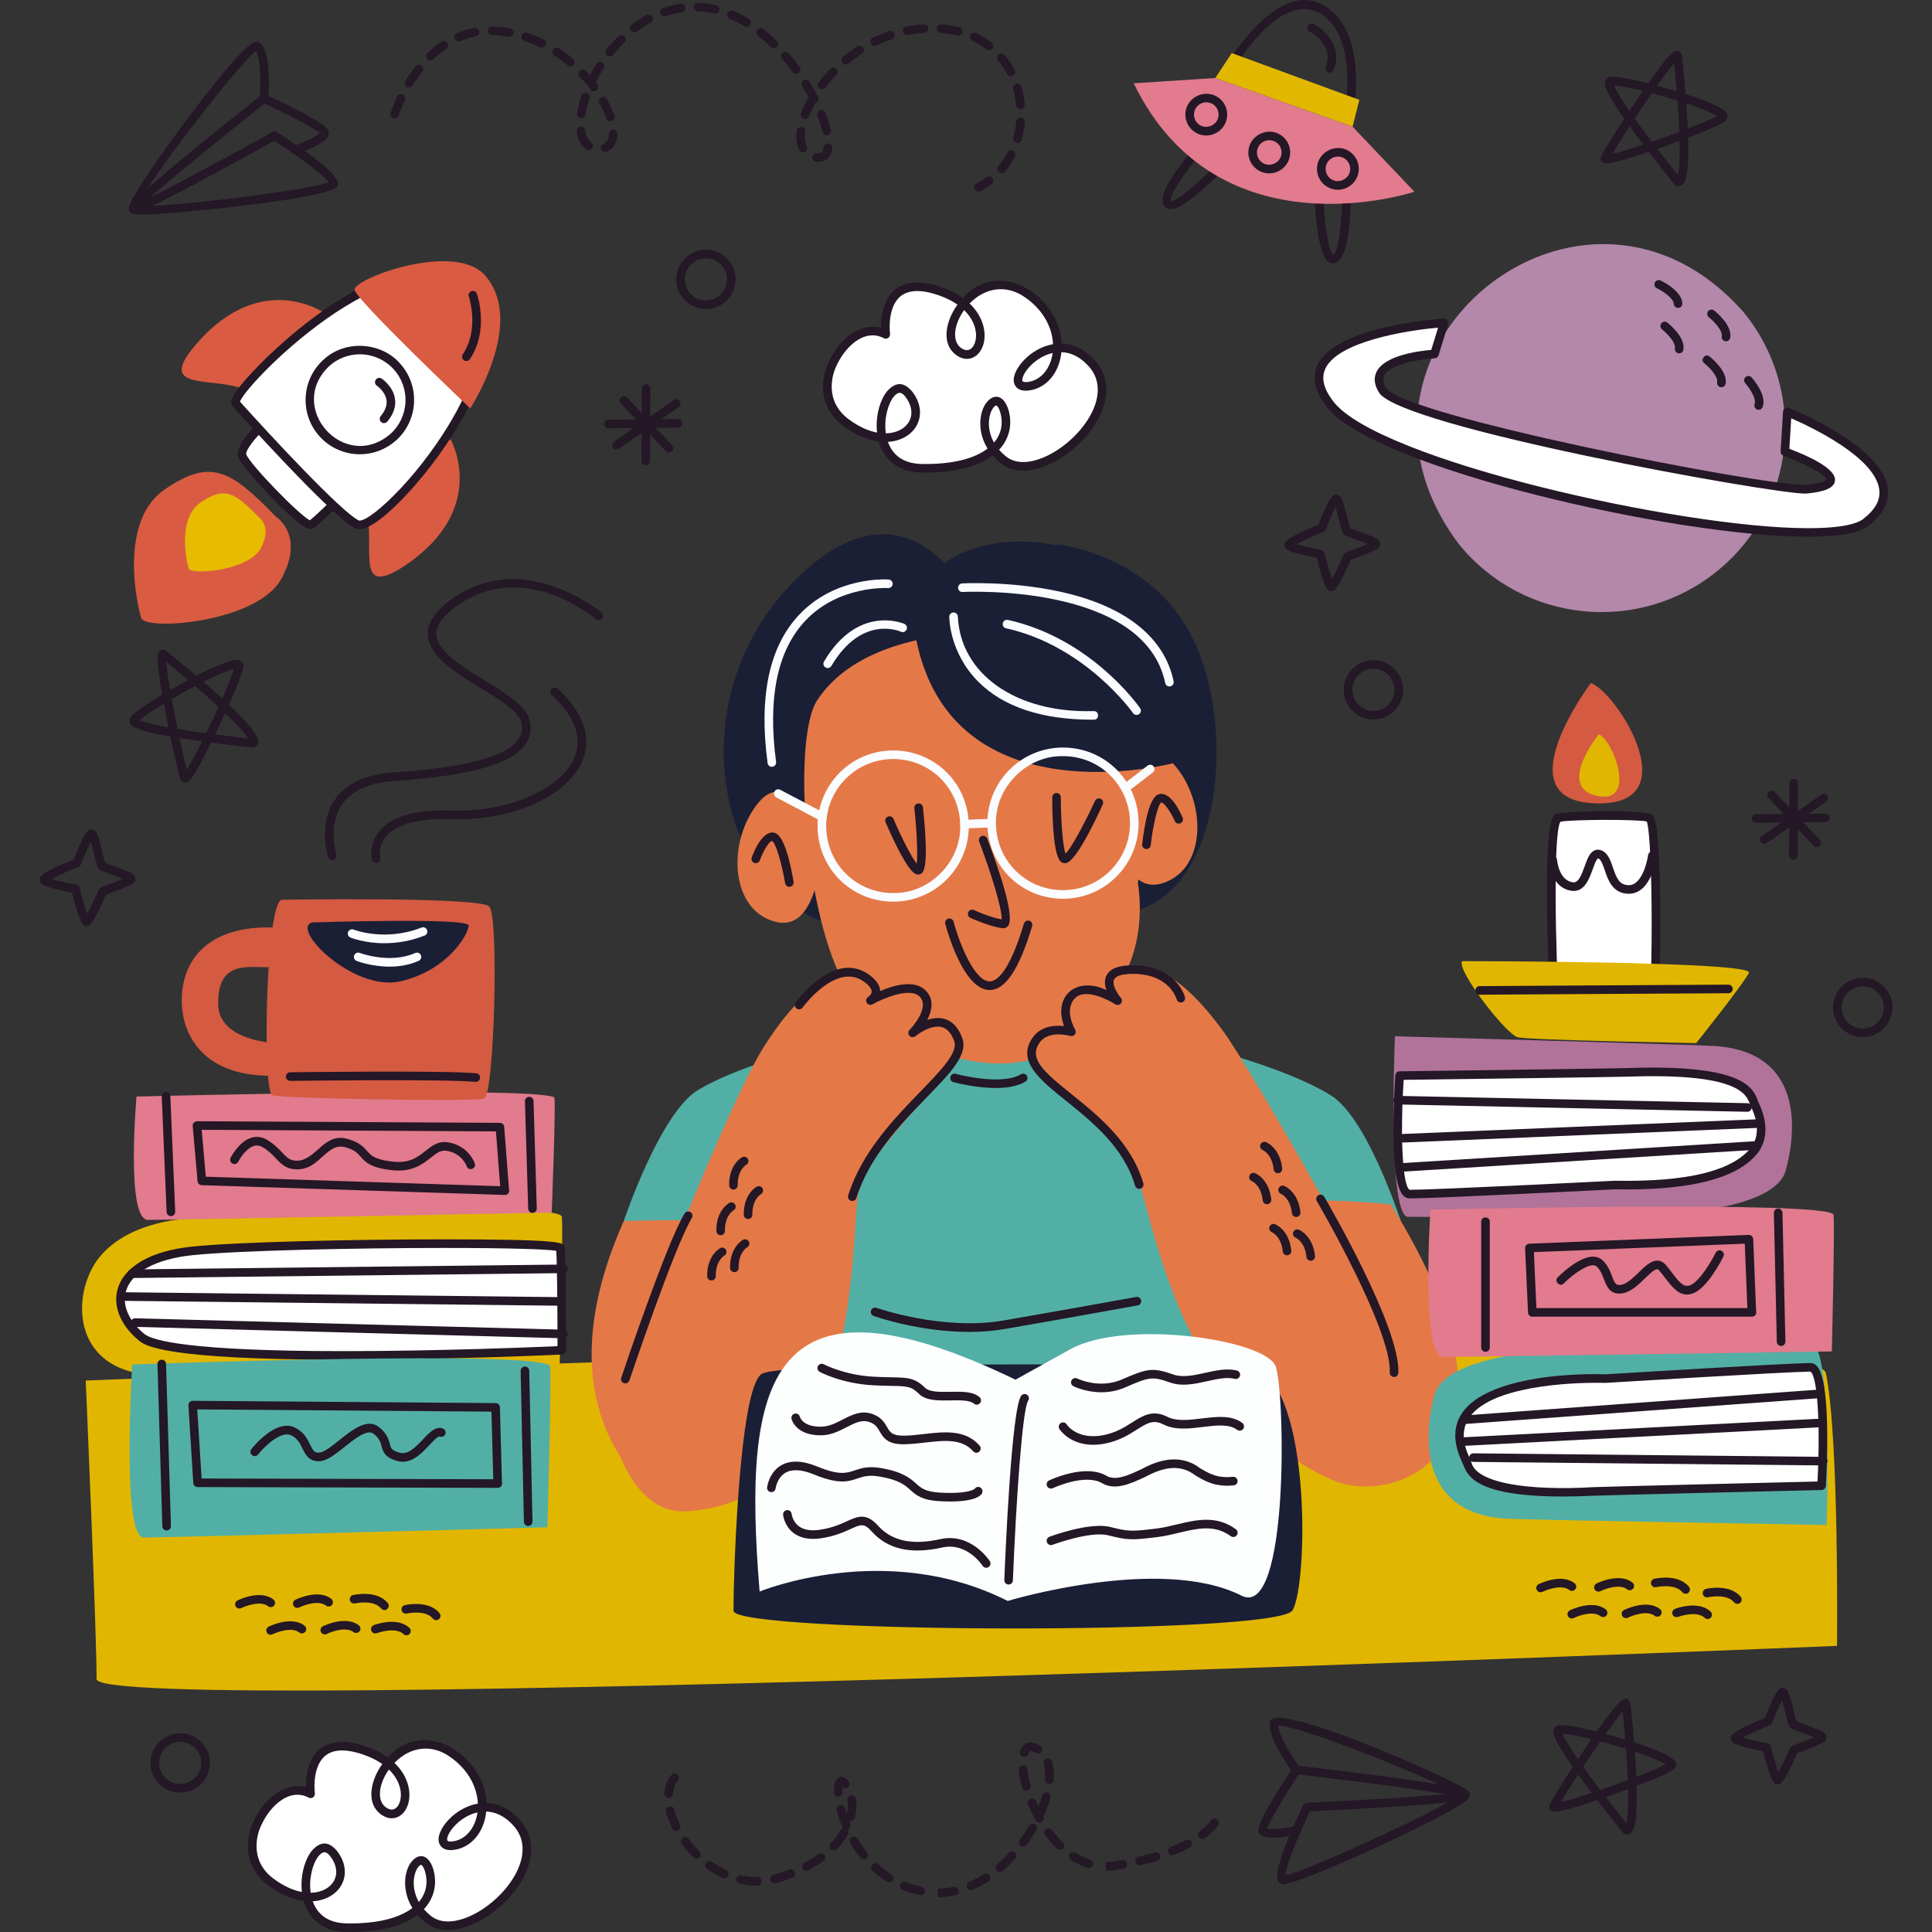<?xml version="1.0" encoding="UTF-8"?>
<!-- Generator: Adobe Illustrator 26.2.1, SVG Export Plug-In . SVG Version: 6.00 Build 0)  -->
<svg xmlns="http://www.w3.org/2000/svg" xmlns:xlink="http://www.w3.org/1999/xlink" version="1.1" id="Layer_1" x="0px" y="0px" viewBox="0 0 512 512" style="enable-background:new 0 0 512 512;" xml:space="preserve" width="512" height="512">
<rect x="0" y="0" width="512" height="512" fill="#333333" stroke="none"/>
<g>
	<g>
		<path style="fill:#241726;" d="M187.071,81.903h-0.033c-4.337-0.018-7.849-3.561-7.832-7.9c0.018-4.319,3.546-7.832,7.865-7.832    c4.265-0.072,7.963,3.651,7.867,7.898C194.918,78.388,191.388,81.903,187.071,81.903z M187.095,68.446    c-3.095,0-5.601,2.497-5.614,5.565c-0.013,3.084,2.484,5.603,5.565,5.617l0.024,1.138v-1.138c3.068,0,5.577-2.497,5.592-5.568    c0.007-1.493-0.569-2.899-1.622-3.959C189.99,69.039,188.588,68.453,187.095,68.446z"/>
	</g>
	<g>
		<path style="fill:#241726;" d="M363.969,190.679h-0.033c-4.337-0.018-7.849-3.561-7.832-7.9c0.018-4.319,3.546-7.832,7.865-7.832    c4.265-0.072,7.963,3.651,7.867,7.898C371.816,187.164,368.286,190.679,363.969,190.679z M363.993,177.222    c-3.095,0-5.601,2.497-5.614,5.565c-0.013,3.084,2.484,5.603,5.565,5.617l0.024,1.138v-1.138c3.068,0,5.577-2.497,5.592-5.568    c0.007-1.493-0.569-2.899-1.622-3.959C366.888,177.815,365.486,177.228,363.993,177.222z"/>
	</g>
	<g>
		<path style="fill:#241726;" d="M47.738,475.059h-0.033c-4.337-0.018-7.849-3.561-7.832-7.9c0.018-4.319,3.546-7.832,7.865-7.832    c4.265-0.072,7.963,3.651,7.867,7.898C55.585,471.545,52.054,475.059,47.738,475.059z M47.762,461.602    c-3.095,0-5.601,2.497-5.614,5.565c-0.013,3.084,2.484,5.603,5.565,5.617l0.024,1.138v-1.138c3.068,0,5.577-2.497,5.592-5.568    c0.007-1.493-0.569-2.899-1.622-3.959C50.657,462.196,49.255,461.609,47.762,461.602z"/>
	</g>
	<g>
		<path style="fill:#241726;" d="M493.646,274.855h-0.033c-4.337-0.018-7.849-3.561-7.832-7.9c0.018-4.319,3.546-7.832,7.865-7.832    c4.265-0.072,7.963,3.651,7.867,7.898C501.494,271.341,497.963,274.855,493.646,274.855z M493.671,261.398    c-3.095,0-5.601,2.497-5.614,5.565c-0.013,3.084,2.484,5.603,5.565,5.617l0.024,1.138v-1.138c3.068,0,5.577-2.497,5.592-5.568    c0.007-1.493-0.569-2.899-1.622-3.959C496.566,261.992,495.164,261.405,493.671,261.398z"/>
	</g>
	<g>
		<path style="fill:#241726;" d="M49.073,207.423c-0.429,0-0.938-0.321-1.131-0.703c-0.498-0.974-1.924-7.386-2.797-11.54    c-9.051-1.59-10.242-2.626-10.671-3.55c-0.216-0.467-0.191-0.988,0.071-1.431c0.786-1.335,4.886-3.981,8.447-6.112    c-1.786-10.222-1.209-10.911-0.782-11.417c0.519-0.522,1.194-0.67,1.877-0.148c0.036,0.029,3.548,2.83,7.925,6.559    c3.87-1.982,8.611-4.174,10.653-4.174c0.635,0,1.129,0.191,1.464,0.567c0.293,0.331,0.424,0.774,0.369,1.246    c-0.189,1.62-2.355,6.705-3.844,10.052c7.696,7.257,8.498,9.59,7.267,10.959c-0.244,0.27-0.611,0.397-0.962,0.371    c-0.053-0.006-5.057-0.521-11.009-1.302C50.708,207.421,49.877,207.422,49.073,207.423L49.073,207.423z M47.555,195.585    c0.835,3.934,1.504,6.788,1.935,8.454c0.802-1.277,2.117-3.623,4.079-7.559C51.392,196.179,49.38,195.88,47.555,195.585z     M57.004,194.642c3.701,0.479,6.954,0.845,8.738,1.041c-0.582-0.968-2.106-2.923-6.076-6.714    C58.806,190.858,57.904,192.779,57.004,194.642z M47.056,193.198c2.228,0.37,4.768,0.749,7.574,1.13    c1.111-2.285,2.233-4.679,3.284-7.003c-1.813-1.674-3.897-3.526-6.214-5.519c-2.042,1.074-4.157,2.248-6.19,3.436    C45.978,187.833,46.518,190.581,47.056,193.198z M36.98,190.862c0.806,0.367,2.795,1.025,7.667,1.917    c-0.424-2.084-0.842-4.229-1.224-6.295C39.897,188.624,37.855,190.094,36.98,190.862z M53.881,180.684    c1.828,1.581,3.506,3.07,5.012,4.45c1.786-4.056,2.753-6.582,3.144-7.857C60.69,177.57,58.069,178.578,53.881,180.684z     M44.072,175.433c0.087,1.245,0.344,3.469,1.018,7.423c1.569-0.905,3.173-1.797,4.748-2.638    C47.442,178.187,45.365,176.483,44.072,175.433z"/>
	</g>
	<g>
		<path style="fill:#241726;" d="M444.684,49.371c-0.342,0-0.667-0.153-0.882-0.42c-0.033-0.041-3.206-3.947-6.858-8.709    c-4.306,1.454-9.451,3.06-11.18,3.06c-0.607,0-1.053-0.193-1.329-0.573c-0.213-0.294-0.287-0.799-0.173-1.145    c0.34-1.042,3.868-6.581,6.19-10.134c-5.27-7.525-5.379-9.1-5.028-10.058c0.178-0.482,0.564-0.832,1.062-0.961    c2.625-0.374,7.26,0.983,10.293,1.66c6.367-9,7.764-10.129,8.958-7.398c0.004,0.046,0.504,4.502,0.96,10.242    c10.691,3.453,10.96,4.937,11.093,5.658c0.102,0.569-0.12,1.133-0.598,1.51c-1.28,1.011-6.412,3.07-9.831,4.383    c0.304,10.573-0.78,12.788-2.617,12.885C444.724,49.371,444.704,49.371,444.684,49.371z M439.214,39.463    c2.277,2.957,4.315,5.517,5.437,6.917c0.273-1.095,0.58-3.556,0.458-9.044C443.164,38.062,441.167,38.782,439.214,39.463z     M431.869,33.442c-2.195,3.37-3.741,5.862-4.615,7.343c1.555-0.351,4.219-1.114,8.231-2.454    C434.16,36.577,432.949,34.94,431.869,33.442z M433.204,31.401c1.313,1.838,2.839,3.904,4.552,6.158    c2.404-0.829,4.89-1.725,7.276-2.623c-0.096-2.466-0.26-5.25-0.487-8.297c-2.204-0.687-4.528-1.353-6.805-1.953    C436.239,26.85,434.675,29.171,433.204,31.401z M446.881,27.389c0.173,2.411,0.304,4.65,0.393,6.691    c4.148-1.607,6.623-2.712,7.796-3.334C454.066,30.108,451.647,28.97,446.881,27.389z M427.739,22.627    c0.311,0.831,1.253,2.704,4.061,6.775c1.173-1.773,2.395-3.584,3.588-5.313C431.925,23.239,429.174,22.712,427.739,22.627z     M439.132,22.702c1.748,0.471,3.515,0.976,5.223,1.497c-0.258-3.134-0.518-5.806-0.689-7.463    C442.845,17.678,441.454,19.432,439.132,22.702z"/>
	</g>
	<g>
		<path style="fill:#241726;" d="M431.034,486.179c-0.342,0-0.667-0.153-0.882-0.42c-0.033-0.041-3.206-3.947-6.858-8.709    c-4.306,1.454-9.451,3.06-11.18,3.06c-0.607,0-1.053-0.193-1.329-0.573c-0.213-0.294-0.287-0.799-0.173-1.145    c0.34-1.042,3.868-6.581,6.19-10.134c-5.27-7.525-5.379-9.1-5.028-10.058c0.178-0.482,0.564-0.832,1.062-0.961    c2.625-0.374,7.26,0.983,10.293,1.66c6.367-9,7.764-10.129,8.958-7.398c0.004,0.046,0.504,4.502,0.96,10.242    c10.691,3.453,10.96,4.937,11.093,5.658c0.102,0.569-0.12,1.133-0.598,1.51c-1.28,1.011-6.412,3.07-9.831,4.383    c0.304,10.573-0.78,12.788-2.617,12.885C431.074,486.179,431.054,486.179,431.034,486.179z M425.564,476.271    c2.277,2.957,4.315,5.517,5.437,6.917c0.273-1.095,0.58-3.556,0.458-9.044C429.514,474.871,427.517,475.59,425.564,476.271z     M418.219,470.25c-2.195,3.37-3.741,5.862-4.615,7.343c1.555-0.351,4.219-1.114,8.231-2.454    C420.51,473.385,419.299,471.749,418.219,470.25z M419.554,468.21c1.313,1.838,2.839,3.904,4.552,6.158    c2.404-0.829,4.89-1.725,7.276-2.623c-0.096-2.466-0.26-5.25-0.487-8.297c-2.204-0.687-4.528-1.353-6.805-1.953    C422.589,463.659,421.025,465.979,419.554,468.21z M433.231,464.197c0.173,2.411,0.304,4.65,0.393,6.691    c4.148-1.607,6.623-2.712,7.796-3.334C440.416,466.917,437.997,465.778,433.231,464.197z M414.089,459.435    c0.311,0.831,1.253,2.704,4.061,6.775c1.173-1.773,2.395-3.584,3.588-5.313C418.275,460.047,415.524,459.521,414.089,459.435z     M425.482,459.511c1.749,0.471,3.515,0.976,5.223,1.497c-0.258-3.134-0.518-5.806-0.689-7.463    C429.194,454.486,427.803,456.24,425.482,459.511z"/>
	</g>
	<g>
		<g>
			<path style="fill:#241726;" d="M171.121,123.278h-0.007c-0.629-0.004-1.135-0.515-1.131-1.144l0.113-19.145     c0.004-0.629,0.518-1.135,1.144-1.131c0.629,0.004,1.135,0.515,1.131,1.144l-0.113,19.145     C172.254,122.774,171.745,123.278,171.121,123.278z"/>
		</g>
		<g>
			<path style="fill:#241726;" d="M163.403,119.099c-0.358,0-0.711-0.169-0.933-0.487c-0.36-0.515-0.233-1.224,0.282-1.584     l15.81-11.022c0.509-0.355,1.222-0.235,1.584,0.282c0.36,0.515,0.233,1.224-0.282,1.584l-15.81,11.022     C163.856,119.033,163.629,119.099,163.403,119.099z"/>
		</g>
		<g>
			<path style="fill:#241726;" d="M177.284,119.904c-0.302,0-0.602-0.12-0.826-0.355l-11.953-12.63     c-0.431-0.455-0.411-1.178,0.044-1.609c0.458-0.433,1.175-0.409,1.609,0.044l11.953,12.631c0.431,0.455,0.411,1.178-0.044,1.609     C177.846,119.801,177.564,119.904,177.284,119.904z"/>
		</g>
		<g>
			<path style="fill:#241726;" d="M161.241,113.503c-0.624,0-1.131-0.502-1.138-1.126c-0.007-0.629,0.498-1.142,1.126-1.149     l18.414-0.176c0.631-0.004,1.142,0.5,1.149,1.126c0.007,0.629-0.498,1.142-1.126,1.149l-18.414,0.176H161.241z"/>
		</g>
	</g>
	<g>
		<g>
			<path style="fill:#241726;" d="M475.257,227.824h-0.007c-0.629-0.004-1.135-0.515-1.131-1.144l0.113-19.145     c0.004-0.629,0.518-1.135,1.144-1.131c0.629,0.004,1.135,0.515,1.131,1.144l-0.113,19.145     C476.39,227.319,475.882,227.824,475.257,227.824z"/>
		</g>
		<g>
			<path style="fill:#241726;" d="M467.539,223.645c-0.358,0-0.711-0.169-0.933-0.487c-0.36-0.515-0.233-1.224,0.282-1.584     l15.81-11.022c0.509-0.355,1.222-0.236,1.584,0.282c0.36,0.515,0.233,1.224-0.282,1.584l-15.81,11.022     C467.992,223.578,467.766,223.645,467.539,223.645z"/>
		</g>
		<g>
			<path style="fill:#241726;" d="M481.42,224.449c-0.302,0-0.602-0.12-0.826-0.355l-11.953-12.631     c-0.431-0.455-0.411-1.178,0.044-1.609c0.458-0.433,1.175-0.409,1.609,0.044l11.953,12.631c0.431,0.455,0.411,1.178-0.044,1.609     C481.982,224.347,481.7,224.449,481.42,224.449z"/>
		</g>
		<g>
			<path style="fill:#241726;" d="M465.377,218.048c-0.624,0-1.131-0.502-1.138-1.126c-0.007-0.629,0.498-1.142,1.126-1.149     l18.414-0.176c0.631-0.004,1.142,0.5,1.149,1.126c0.007,0.629-0.498,1.142-1.126,1.149l-18.414,0.176H465.377z"/>
		</g>
	</g>
	<g>
		<path style="fill:#241726;" d="M352.82,156.673c-0.84,0-1.635,0-3.852-8.827c-7.481-1.441-8.136-2.319-8.356-2.615    c-0.213-0.283-0.304-0.804-0.207-1.144c0.136-0.479,0.449-1.59,8.996-5.036c3.328-8.4,4.187-8.764,5.872-7.457    c0.549,0.739,1.046,2.654,1.8,5.721c0.238,0.96,0.522,2.118,0.687,2.629c0.449,0.2,1.44,0.555,2.262,0.85    c4.395,1.575,5.528,2.111,5.734,3.16c0.076,0.393-0.124,0.968-0.422,1.235c-0.893,0.8-5.141,2.377-7.369,3.17    c-3.619,8.235-4.392,8.275-5.077,8.311C352.867,156.673,352.84,156.673,352.82,156.673z M343.505,144.253    c1.495,0.431,4.221,1.05,6.601,1.493c0.438,0.082,0.789,0.413,0.895,0.846c0.609,2.463,1.402,5.269,1.975,6.871    c0.829-1.492,2.084-4.131,3.102-6.464c0.127-0.29,0.367-0.514,0.664-0.619c2.033-0.714,4.328-1.593,5.757-2.218    c-1-0.421-2.362-0.91-3.244-1.225c-2.513-0.901-2.986-1.095-3.308-1.53c-0.282-0.379-0.458-1.011-1.082-3.548    c-0.236-0.954-0.595-2.418-0.915-3.514c-0.744,1.422-1.786,3.84-2.597,5.981c-0.113,0.298-0.347,0.535-0.642,0.653    C348.07,142.032,345.075,143.375,343.505,144.253z"/>
	</g>
	<g>
		<path style="fill:#241726;" d="M22.939,245.4c-0.84,0-1.635,0-3.852-8.827c-7.481-1.441-8.136-2.319-8.356-2.615    c-0.213-0.283-0.304-0.804-0.207-1.144c0.136-0.479,0.449-1.59,8.996-5.036c3.328-8.4,4.187-8.764,5.872-7.457    c0.549,0.739,1.046,2.654,1.8,5.721c0.238,0.96,0.522,2.118,0.687,2.629c0.449,0.2,1.44,0.555,2.262,0.85    c4.395,1.575,5.528,2.111,5.734,3.16c0.076,0.393-0.124,0.968-0.422,1.235c-0.893,0.8-5.141,2.377-7.369,3.17    c-3.619,8.235-4.392,8.275-5.077,8.311C22.985,245.4,22.959,245.4,22.939,245.4z M13.623,232.979    c1.495,0.431,4.221,1.05,6.601,1.493c0.438,0.082,0.789,0.413,0.895,0.846c0.609,2.463,1.402,5.269,1.975,6.871    c0.829-1.492,2.084-4.131,3.102-6.464c0.127-0.29,0.367-0.514,0.664-0.619c2.033-0.714,4.328-1.593,5.756-2.218    c-1-0.421-2.362-0.91-3.244-1.225c-2.513-0.901-2.986-1.095-3.308-1.53c-0.282-0.379-0.458-1.011-1.082-3.548    c-0.236-0.954-0.595-2.418-0.915-3.514c-0.744,1.422-1.786,3.84-2.597,5.981c-0.113,0.298-0.347,0.535-0.642,0.653    C18.189,230.759,15.194,232.102,13.623,232.979z"/>
	</g>
	<g>
		<path style="fill:#241726;" d="M471.123,472.904c-0.84,0-1.635,0-3.852-8.827c-7.481-1.441-8.136-2.319-8.356-2.615    c-0.213-0.283-0.304-0.804-0.207-1.144c0.136-0.479,0.449-1.59,8.996-5.036c3.328-8.4,4.187-8.764,5.872-7.457    c0.549,0.739,1.046,2.654,1.8,5.721c0.238,0.96,0.522,2.118,0.687,2.629c0.449,0.2,1.44,0.555,2.262,0.85    c4.395,1.575,5.528,2.111,5.734,3.16c0.076,0.393-0.124,0.968-0.422,1.235c-0.893,0.8-5.141,2.377-7.369,3.17    c-3.619,8.235-4.392,8.275-5.077,8.311C471.169,472.904,471.143,472.904,471.123,472.904z M461.807,460.484    c1.495,0.431,4.221,1.05,6.601,1.493c0.438,0.082,0.789,0.413,0.895,0.846c0.609,2.463,1.402,5.269,1.975,6.871    c0.829-1.492,2.084-4.131,3.102-6.464c0.127-0.29,0.367-0.514,0.664-0.619c2.033-0.714,4.328-1.593,5.756-2.218    c-1-0.421-2.362-0.91-3.244-1.225c-2.513-0.901-2.986-1.095-3.308-1.53c-0.282-0.379-0.458-1.011-1.082-3.548    c-0.236-0.954-0.595-2.418-0.915-3.514c-0.744,1.422-1.786,3.84-2.597,5.981c-0.113,0.298-0.347,0.535-0.642,0.653    C466.373,458.263,463.378,459.606,461.807,460.484z"/>
	</g>
	<g>
		<g>
			<path style="fill:#FFFFFF;" d="M234.738,88.619c0,0-2.245-17.041,14.158-11.527c16.403,5.514,11.058,21.116,4.805,15.777     c-6.253-5.339,5.48-23.447,18.031-15.384c12.552,8.063,9.744,23.709,0.841,24.864s5.39-18.217,16.605-6.254     c11.216,11.964-13.272,33.776-23.286,25.756c-10.014-8.019-2.177-20.963,0.225-13.075c2.402,7.888-4.076,15.624-21.837,15.318     s-9.677-27.632-3.468-19.678s-4.099,16.932-16.628,7.561C211.655,102.608,225.948,83.237,234.738,88.619z"/>
		</g>
		<g>
			<path style="fill:#241726;" d="M245.289,125.242l-1.029-0.009c-5.821-0.1-9.92-3.084-11.364-8.223     c-3.062-0.388-6.292-1.802-9.393-4.121c-4.91-3.671-6.572-9.245-4.561-15.291c2.446-6.883,8.499-12.259,14.555-10.76     c-0.022-2.372,0.344-6.409,2.75-9.151c2.686-3.064,7.11-3.656,13.013-1.674c2.275,0.765,4.27,1.758,5.943,2.96     c9.865-11.127,25.76-0.051,26.132,12.072c3.184,0.091,6.101,1.526,8.676,4.272c3.49,3.725,4.135,8.729,1.811,14.091     c-3.533,8.155-13.179,15.309-20.644,15.309c-2.337,0.001-4.355-0.665-5.994-1.978c-0.784-0.627-1.491-1.305-2.115-2.026     C259.146,123.68,253.036,125.242,245.289,125.242z M235.309,117.099c1.013,2.872,3.421,5.764,8.991,5.86l0.989,0.009     c8.931,0,13.81-2.095,16.427-4.086c-2.499-4.046-2.308-8.467-0.918-11.207c1.707-3.195,4.876-3.818,6.407,0.772     c1.202,3.95,0.311,7.813-2.444,10.751c0.54,0.627,1.155,1.218,1.842,1.767c1.226,0.981,2.764,1.48,4.572,1.479     c6.552,0,15.397-6.643,18.556-13.938c1.373-3.168,2.248-7.758-1.384-11.632c-2.137-2.282-4.515-3.476-7.07-3.553     c-0.535,5.448-3.944,9.558-8.558,10.157c-0.313,0.04-0.602,0.059-0.869,0.059l0,0c-2.279,0-3.148-1.393-3.202-2.696     c-0.129-3.209,4.497-8.605,10.415-9.629c-0.216-4.959-3.133-9.676-7.949-12.768c-4.732-3.044-10.164-2.142-14.155,1.983     c3.875,3.688,4.595,8.225,3.515,11.253c-0.755,2.112-2.371,3.424-4.217,3.425h-0.002c-1.106,0-2.246-0.473-3.295-1.369     c-3.453-2.947-2.335-8.702,0.782-13.007c-1.462-1.026-3.21-1.885-5.21-2.557c-4.959-1.666-8.507-1.342-10.58,1.018     c-2.846,3.245-2.097,9.222-2.088,9.282c0.056,0.435-0.142,0.864-0.509,1.103c-0.371,0.24-0.842,0.244-1.213,0.016     c-5.237-2.716-10.832,2.671-13.046,8.727c-0.795,2.393-2.02,8.424,3.768,12.752c2.528,1.892,5.117,3.108,7.569,3.569     c-0.504-4.413,0.846-8.714,2.626-10.924c2.11-2.356,4.249-2.774,6.647,0.006c2.204,2.826,2.706,6.013,1.373,8.742     C241.767,115.156,238.828,116.893,235.309,117.099z M264.002,107.459c-0.209,0-0.713,0.339-1.175,1.246     c-1.018,2.004-1.184,5.405,0.593,8.583c1.955-2.295,2.531-5.154,1.609-8.179C264.665,107.906,264.205,107.459,264.002,107.459z      M238.413,104.105c-0.48,0-1.04,0.368-1.577,1.035c-1.517,1.882-2.628,5.905-2.075,9.703c2.882-0.047,5.279-1.333,6.279-3.38     c0.935-1.918,0.527-4.231-1.124-6.345C239.555,104.656,239.001,104.105,238.413,104.105z M278.964,93.548     c-4.77,1.06-8.112,5.439-8.04,7.199c0.009,0.217,0.022,0.513,0.929,0.513l0,0c0.176,0,0.369-0.013,0.575-0.04     C275.842,100.778,278.401,97.702,278.964,93.548z M255.5,82.176c-2.688,3.747-3.204,7.998-1.06,9.828     c1.62,1.385,3.195,0.873,3.892-1.091C259.152,88.622,258.544,85.138,255.5,82.176z"/>
		</g>
	</g>
	<g>
		<g>
			<path style="fill:#FFFFFF;" d="M82.31,475.377c0,0-2.245-17.041,14.158-11.527c16.403,5.514,11.058,21.116,4.805,15.777     s5.48-23.447,18.031-15.384c12.552,8.063,9.744,23.709,0.841,24.864s5.39-18.217,16.605-6.254s-13.272,33.776-23.286,25.756     s-2.177-20.963,0.225-13.075c2.402,7.888-4.076,15.624-21.837,15.318s-9.677-27.632-3.468-19.678     c6.208,7.954-4.099,16.932-16.628,7.561C59.227,489.366,73.52,469.994,82.31,475.377z"/>
		</g>
		<g>
			<path style="fill:#241726;" d="M92.861,512l-1.029-0.009c-5.821-0.1-9.92-3.084-11.364-8.223     c-3.062-0.388-6.292-1.802-9.393-4.121c-4.91-3.671-6.572-9.245-4.561-15.291c2.446-6.883,8.499-12.259,14.555-10.76     c-0.022-2.372,0.344-6.409,2.75-9.151c2.686-3.064,7.112-3.656,13.013-1.674c2.275,0.765,4.27,1.758,5.943,2.96     c9.865-11.127,25.76-0.051,26.132,12.072c3.184,0.091,6.101,1.526,8.676,4.272c3.49,3.725,4.135,8.729,1.811,14.091     c-3.533,8.155-13.179,15.309-20.644,15.309c-2.337,0.001-4.355-0.665-5.994-1.978c-0.784-0.627-1.491-1.305-2.115-2.026     C106.718,510.438,100.608,512,92.861,512z M82.881,503.856c1.013,2.872,3.421,5.764,8.991,5.86l0.989,0.009     c8.931,0,13.81-2.095,16.427-4.086c-2.499-4.046-2.308-8.467-0.918-11.207c1.707-3.195,4.876-3.818,6.407,0.772     c1.202,3.95,0.311,7.813-2.444,10.751c0.54,0.627,1.155,1.217,1.842,1.767c1.226,0.981,2.764,1.48,4.572,1.479     c6.552,0,15.397-6.643,18.556-13.938c1.373-3.168,2.248-7.758-1.384-11.632c-2.137-2.282-4.515-3.476-7.07-3.553     c-0.535,5.448-3.944,9.558-8.558,10.157c-0.313,0.04-0.602,0.059-0.869,0.059l0,0c-2.279,0-3.148-1.393-3.201-2.696     c-0.129-3.209,4.497-8.605,10.415-9.629c-0.216-4.959-3.133-9.676-7.949-12.768c-4.732-3.043-10.164-2.143-14.155,1.983     c3.875,3.688,4.595,8.225,3.515,11.253c-0.755,2.112-2.371,3.424-4.217,3.425h-0.002c-1.106,0-2.246-0.473-3.295-1.369     c-3.453-2.947-2.335-8.702,0.782-13.007c-1.462-1.026-3.21-1.885-5.21-2.557c-4.959-1.667-8.507-1.342-10.58,1.018     c-2.846,3.245-2.097,9.222-2.088,9.282c0.056,0.435-0.142,0.864-0.509,1.103c-0.369,0.24-0.84,0.244-1.213,0.016     c-5.237-2.716-10.832,2.671-13.046,8.727c-0.795,2.393-2.02,8.424,3.768,12.752c2.528,1.892,5.117,3.108,7.569,3.569     c-0.504-4.413,0.846-8.714,2.626-10.924c2.11-2.356,4.249-2.774,6.647,0.006c2.204,2.826,2.706,6.013,1.373,8.742     C89.339,501.913,86.4,503.651,82.881,503.856z M111.574,494.216c-0.209,0-0.713,0.339-1.175,1.246     c-1.018,2.004-1.184,5.405,0.593,8.583c1.955-2.295,2.531-5.154,1.609-8.179C112.237,494.664,111.777,494.216,111.574,494.216z      M85.985,490.863c-0.48,0-1.04,0.368-1.577,1.035c-1.517,1.882-2.628,5.905-2.075,9.703c2.882-0.047,5.279-1.333,6.279-3.38     c0.935-1.918,0.527-4.231-1.124-6.345C87.127,491.414,86.573,490.863,85.985,490.863z M126.536,480.306     c-4.77,1.06-8.112,5.439-8.04,7.199c0.009,0.217,0.022,0.513,0.929,0.513l0,0c0.176,0,0.369-0.013,0.575-0.04     C123.414,487.535,125.973,484.46,126.536,480.306z M103.072,468.934c-2.688,3.747-3.204,7.998-1.06,9.828     c1.62,1.386,3.195,0.873,3.892-1.091C106.724,475.379,106.116,471.896,103.072,468.934z"/>
		</g>
	</g>
	<g>
		<g>
			<path style="fill:#241726;" d="M310.274,55.434c-0.06,0-0.12-0.002-0.178-0.008c-0.671-0.054-1.238-0.38-1.593-0.915     c-2.291-3.438,6.134-13.321,9.864-17.412c0.424-0.462,1.144-0.497,1.606-0.074c0.464,0.423,0.498,1.143,0.073,1.607     c-5.861,6.432-10.462,13.399-9.651,14.619c1.413,0.201,7.883-5.224,14.186-11.968c0.429-0.458,1.149-0.484,1.609-0.054     c0.458,0.429,0.482,1.149,0.053,1.607C323.454,45.821,314.165,55.432,310.274,55.434z"/>
		</g>
		<g>
			<path style="fill:#241726;" d="M353.238,69.766c-0.449,0-0.889-0.151-1.277-0.442c-3.026-2.275-3.601-15.989-3.706-20.138     c-0.016-0.629,0.48-1.15,1.109-1.166c0.625-0.015,1.151,0.48,1.166,1.109c0.231,9.228,1.52,17.647,2.81,18.385     c1.258-0.389,2.448-8.653,2.337-17.355c-0.009-0.629,0.495-1.144,1.124-1.152c0.691-0.019,1.142,0.495,1.151,1.123     c0.071,5.533-0.198,18.518-4.192,19.568C353.587,69.743,353.411,69.766,353.238,69.766z"/>
		</g>
		<g>
			<path style="fill:#241726;" d="M354.187,45.937c-0.124,0-0.249-0.02-0.369-0.061L317.29,33.366     c-0.304-0.104-0.551-0.333-0.678-0.63c-0.127-0.295-0.122-0.632,0.013-0.924c0.667-1.476,18.773-40.074,34.49-30.198     c15.399,9.666,4.615,42.171,4.148,43.549c-0.098,0.287-0.304,0.523-0.575,0.657C354.531,45.898,354.36,45.937,354.187,45.937z      M319.241,31.629l34.21,11.716c1.724-5.693,8.876-32.007-3.544-39.804C336.607-3.678,322.471,25.782,319.241,31.629z"/>
		</g>
		<g>
			<path style="fill:#E17B8D;" d="M322.077,20.667l36.376,12.911l16.383,17.237c0,0-52.02,17.381-74.396-28.739L322.077,20.667z"/>
		</g>
		<g>
			<path style="fill:#241726;" d="M352.4,19.265c-0.136,0-0.271-0.023-0.404-0.074c-0.587-0.223-0.882-0.88-0.66-1.467     c2.253-5.924-4.001-9.216-4.268-9.353c-0.558-0.287-0.78-0.973-0.491-1.532c0.287-0.56,0.973-0.779,1.531-0.492     c2.89,1.484,7.729,5.941,5.357,12.186C353.291,18.986,352.858,19.265,352.4,19.265z"/>
		</g>
		<g>
			<polygon style="fill:#E2B700;" points="326.422,14.062 360.242,26.459 358.453,33.577 322.077,20.667    "/>
		</g>
		<g>
			<path style="fill:#241726;" d="M319.677,35.906c-0.671,0-1.333-0.121-1.966-0.362c-1.382-0.525-2.477-1.557-3.084-2.907     c-0.604-1.35-0.649-2.854-0.124-4.236c1.049-2.763,4.35-4.272,7.143-3.208c2.853,1.083,4.292,4.288,3.21,7.142     C324.042,34.472,321.961,35.906,319.677,35.906z M319.679,27.105c-1.346,0-2.571,0.845-3.048,2.103     c-0.311,0.815-0.284,1.702,0.071,2.496c0.358,0.795,1.002,1.403,1.817,1.713c1.644,0.63,3.59-0.262,4.208-1.891     c0.64-1.682-0.209-3.569-1.891-4.208C320.463,27.177,320.074,27.105,319.679,27.105z"/>
		</g>
		<g>
			<path style="fill:#241726;" d="M336.368,45.949c-0.673,0-1.335-0.121-1.968-0.362c-1.382-0.525-2.477-1.557-3.084-2.907     c-0.604-1.35-0.649-2.854-0.124-4.237c1.053-2.765,4.366-4.266,7.145-3.207c1.382,0.525,2.477,1.557,3.084,2.906     c0.604,1.35,0.649,2.854,0.124,4.237C340.734,44.514,338.652,45.949,336.368,45.949z M336.368,37.148     c-1.344,0-2.571,0.845-3.048,2.104c-0.311,0.814-0.284,1.701,0.071,2.496c0.358,0.795,1.002,1.403,1.817,1.713     c1.644,0.627,3.59-0.262,4.208-1.89c0.311-0.815,0.284-1.702-0.071-2.496c-0.358-0.795-1.002-1.403-1.817-1.713     C337.155,37.22,336.764,37.148,336.368,37.148z"/>
		</g>
		<g>
			<path style="fill:#241726;" d="M354.555,50.286c-0.671,0-1.333-0.122-1.966-0.363c-2.853-1.083-4.292-4.287-3.21-7.142     c1.051-2.766,4.355-4.275,7.145-3.209c1.382,0.525,2.477,1.557,3.084,2.907c0.604,1.35,0.649,2.854,0.124,4.237     C358.921,48.851,356.842,50.286,354.555,50.286z M354.558,41.484c-1.346,0-2.573,0.845-3.05,2.104     c-0.64,1.682,0.209,3.569,1.891,4.208c1.651,0.632,3.588-0.263,4.206-1.888c0.311-0.815,0.284-1.702-0.071-2.497     c-0.358-0.795-1.002-1.403-1.817-1.713C355.342,41.556,354.953,41.484,354.558,41.484z"/>
		</g>
	</g>
	<g>
		<g>
			<path style="fill:#241726;" d="M37.998,56.863c-2.473,0-3.306-0.209-3.713-0.931c0,0,0,0,0-0.001l0,0V55.93     c-0.047-0.08-0.08-0.163-0.104-0.25c-0.036-0.106-0.058-0.217-0.064-0.328c-0.002-0.03-0.002-0.063,0-0.098     c0-0.076,0.009-0.15,0.024-0.222c0.007-0.034,0.016-0.069,0.027-0.102c1.171-4.8,21.391-32.025,28.871-40.023     c2.95-3.153,4.141-3.798,5.023-3.798c0.387,0,0.738,0.131,1.013,0.381c2.793,2.528,2.184,12.665,2.035,14.671     c-0.024,0.317-0.18,0.609-0.429,0.806c-9.824,7.798-24.379,19.586-30.969,25.415c7.429-3.649,22.446-11.815,32.473-17.402     c0.362-0.2,0.813-0.19,1.166,0.037c17.418,11.147,16.43,13.514,16.103,14.291C88.06,52.649,44.732,56.863,37.998,56.863z      M72.697,37.301c-6.818,3.795-23.704,13.119-32.299,17.231c12.473-0.513,42.162-4.415,46.725-6.184     C85.858,46.442,79.042,41.4,72.697,37.301z M67.82,13.509c-2.999,1.976-21.382,24.989-28.578,36.304     c6.692-5.938,18.847-15.75,29.633-24.315C69.144,21.282,68.975,15.329,67.82,13.509z"/>
		</g>
		<g>
			<path style="fill:#241726;" d="M78.253,40.879c-0.469,0-0.909-0.293-1.073-0.762c-0.209-0.592,0.104-1.241,0.698-1.449     c3.137-1.1,6.179-2.613,6.894-3.403c-1.257-1.194-8.547-4.976-14.928-7.922c-0.569-0.263-0.818-0.94-0.555-1.51     c0.267-0.572,0.938-0.819,1.511-0.557c7.043,3.254,15.581,7.518,16.247,9.361c0.116,0.317,0.193,0.821-0.089,1.42     c-0.971,2.047-6.621,4.158-8.329,4.756C78.504,40.859,78.377,40.879,78.253,40.879z"/>
		</g>
	</g>
	<g>
		<g>
			<path style="fill:#241726;" d="M340.172,499.317L340.172,499.317c-0.398,0-0.72-0.091-0.982-0.278     c-0.687-0.491-2.775-1.982,6.163-20.632c0.182-0.378,0.555-0.624,0.973-0.644c11.44-0.53,28.454-1.491,36.736-2.313     c-8.689-1.485-27.236-3.838-39.676-5.292c-0.315-0.037-0.602-0.203-0.789-0.46c-1.184-1.627-7.041-9.924-5.996-13.545     c1.153-5.684,51.059,16.42,52.522,18.525c0.038,0.03,0.073,0.062,0.107,0.097c0.053,0.056,0.1,0.117,0.142,0.183     c0.018,0.027,0.033,0.052,0.047,0.077c0,0.001,0,0.001,0,0.001c0.038,0.07,0.067,0.141,0.087,0.213     c0.002,0.007,0.004,0.013,0.007,0.02c0.002,0.009,0.004,0.018,0.009,0.028c0.033,0.1,0.053,0.207,0.06,0.317v0.003     c0,0.036-0.002,0.077-0.009,0.122c-0.009,0.138-0.038,0.271-0.091,0.39c0,0.002,0,0.003-0.002,0.004     c-0.031,0.07-0.064,0.143-0.131,0.221c-0.093,0.186-0.202,0.352-0.291,0.445C385.417,480.588,344.76,499.317,340.172,499.317z      M340.161,497.042l0.011,1.138v-1.136C340.165,497.042,340.161,497.042,340.161,497.042z M347.113,480.004     c-3.23,6.818-6.367,14.684-6.447,16.981c5.048-0.966,32.819-13.617,43.07-19.352C378.377,478.262,367.87,479.037,347.113,480.004     z M344.149,467.957c13.308,1.559,28.334,3.438,37.258,4.942c-11.98-5.573-37.649-15.563-42.675-15.646     C338.746,459.434,341.714,464.537,344.149,467.957z"/>
		</g>
		<g>
			<path style="fill:#241726;" d="M337.188,487.002c-1.189,0-2.233-0.146-2.853-0.545c-0.555-0.359-0.755-0.829-0.824-1.16     c-0.402-1.918,4.61-10.039,8.887-16.514c0.344-0.525,1.051-0.669,1.575-0.323c0.524,0.347,0.669,1.052,0.322,1.576     c-3.812,5.776-7.952,12.705-8.489,14.605c1.069,0.282,4.412-0.036,7.623-0.747c0.638-0.132,1.222,0.253,1.357,0.865     c0.136,0.613-0.251,1.221-0.864,1.356C342.729,486.379,339.65,487.002,337.188,487.002z"/>
		</g>
	</g>
	<g>
		<g>
			<path style="fill:#B388AA;" d="M455.199,151.24c-20.814,17.002-51.47,13.913-68.472-6.901     c-38.945-51.446,32.751-109.991,75.373-61.571C479.103,103.582,476.013,134.238,455.199,151.24z"/>
		</g>
		<g>
			<g>
				<path style="fill:#FFFFFF;" d="M473.654,109.181c0,0,38.764,15.364,20.815,29.255c-13.693,10.598-127.325-12.407-141.972-31.281      s30.18-21.57,30.18-21.57l-2.527,8.232c0,0-19.2,1.035-13.703,9.652c5.497,8.616,105.177,26.874,112.358,26.175      c17.142-1.667-5.79-9.919-5.79-9.919L473.654,109.181z"/>
			</g>
			<g>
				<path style="fill:#241726;" d="M479.176,142.252c-35.074,0-115.023-18.221-127.578-34.4c-3.128-4.03-3.957-7.747-2.462-11.046      c4.763-10.512,32.302-12.286,33.47-12.356c0.404-0.017,0.733,0.14,0.962,0.432c0.231,0.293,0.304,0.68,0.193,1.036l-2.526,8.233      c-0.138,0.457-0.549,0.776-1.024,0.802c-3.155,0.172-11.7,1.324-13.357,4.551c-0.475,0.929-0.295,2.025,0.551,3.353      c4.659,7.307,98.431,25.668,110.902,25.67l0,0c0.156,0,0.282-0.004,0.387-0.014c4.888-0.475,5.334-1.402,5.339-1.412      c-0.022-1.15-5.454-4.165-11.402-6.304c-0.475-0.171-0.782-0.635-0.751-1.14l0.638-10.544c0.022-0.364,0.218-0.695,0.524-0.891      c0.307-0.198,0.691-0.232,1.031-0.098c1.002,0.398,24.586,9.868,26.19,21.201c0.513,3.628-1.202,6.996-5.099,10.012      C492.666,141.271,487.278,142.253,479.176,142.252z M381.101,86.841c-8.547,0.733-26.634,3.714-29.891,10.904      c-1.135,2.505-0.42,5.354,2.186,8.711c11.971,15.427,91.948,33.519,125.781,33.52c9.437,0.003,13.165-1.328,14.597-2.441      c3.246-2.513,4.632-5.094,4.237-7.893c-1.209-8.55-18.185-16.555-23.319-18.79l-0.489,8.095      c4.332,1.615,12.499,5.121,12.084,8.448c-0.233,1.864-2.506,2.906-7.369,3.379c-0.164,0.017-0.367,0.026-0.609,0.026l0,0      c-9.065-0.002-106.996-17.59-112.821-26.721c-1.3-2.041-1.522-3.93-0.655-5.617c2.259-4.399,11.502-5.489,14.461-5.728      L381.101,86.841z"/>
			</g>
		</g>
		<g>
			<g>
				<path style="fill:#FFFFFF;" d="M453.572,83.182c0,0,4.324,3.406,3.839,6.116"/>
			</g>
			<g>
				<path style="fill:#241726;" d="M457.412,90.435c-0.067,0-0.136-0.006-0.202-0.018c-0.62-0.111-1.031-0.702-0.92-1.321      c0.275-1.54-2.186-4.047-3.424-5.02c-0.493-0.389-0.578-1.104-0.189-1.597c0.391-0.494,1.106-0.574,1.597-0.191      c0.498,0.392,4.846,3.924,4.255,7.211C458.43,90.048,457.952,90.435,457.412,90.435z"/>
			</g>
		</g>
		<g>
			<g>
				<path style="fill:#FFFFFF;" d="M452.344,95.364c0,0,4.324,3.406,3.839,6.116"/>
			</g>
			<g>
				<path style="fill:#241726;" d="M456.186,102.616c-0.067,0-0.136-0.006-0.202-0.018c-0.618-0.111-1.031-0.702-0.92-1.32      c0.275-1.54-2.188-4.048-3.424-5.022c-1.173-0.898,0.265-2.715,1.409-1.786c0.498,0.392,4.841,3.924,4.255,7.208      C457.206,102.23,456.726,102.616,456.186,102.616z"/>
			</g>
		</g>
		<g>
			<g>
				<path style="fill:#FFFFFF;" d="M463.346,100.773c0,0,3.665,4.108,2.715,6.691"/>
			</g>
			<g>
				<path style="fill:#241726;" d="M466.059,108.602c-0.131,0-0.262-0.022-0.393-0.07c-0.589-0.217-0.891-0.871-0.673-1.461      c0.538-1.461-1.449-4.365-2.495-5.541c-0.418-0.469-0.375-1.189,0.093-1.605c0.464-0.42,1.184-0.375,1.604,0.091      c0.422,0.473,4.086,4.707,2.93,7.842C466.957,108.317,466.521,108.602,466.059,108.602z"/>
			</g>
		</g>
		<g>
			<g>
				<path style="fill:#FFFFFF;" d="M441.155,86.386c0,0,4.324,3.406,3.839,6.116"/>
			</g>
			<g>
				<path style="fill:#241726;" d="M444.997,93.639c-0.067,0-0.136-0.006-0.202-0.018c-0.618-0.111-1.031-0.701-0.92-1.32      c0.275-1.54-2.188-4.049-3.424-5.023c-0.493-0.389-0.578-1.104-0.189-1.597c0.391-0.493,1.106-0.575,1.597-0.189      c0.498,0.392,4.841,3.924,4.255,7.209C446.017,93.253,445.537,93.639,444.997,93.639z"/>
			</g>
		</g>
		<g>
			<g>
				<path style="fill:#FFFFFF;" d="M439.586,75.37c0,0,4.98,2.346,5.117,5.095"/>
			</g>
			<g>
				<path style="fill:#241726;" d="M444.704,81.602c-0.602,0-1.106-0.472-1.135-1.081c-0.078-1.555-3.046-3.449-4.47-4.124      c-0.567-0.269-0.809-0.946-0.542-1.514c0.271-0.57,0.958-0.81,1.513-0.543c0.573,0.27,5.603,2.733,5.77,6.068      c0.033,0.628-0.451,1.161-1.078,1.193C444.742,81.602,444.722,81.602,444.704,81.602z"/>
			</g>
		</g>
	</g>
	<g>
		<g>
			<g>
				<path style="fill:#FFFFFF;" d="M70.724,111.521c0,0-7.424,6.603-6.537,9.261c0.887,2.658,16.599,19.216,18.218,18.268      c1.619-0.948,10.203-9.568,10.203-9.568L70.724,111.521z"/>
			</g>
			<g>
				<path style="fill:#241726;" d="M82.239,140.227L82.239,140.227c-3.153,0-18.251-16.446-19.131-19.085      c-1.042-3.127,4.988-8.805,6.861-10.471c0.418-0.371,1.044-0.384,1.477-0.03l21.886,17.962c0.247,0.204,0.398,0.502,0.413,0.823      c0.018,0.32-0.102,0.632-0.329,0.86c-1.451,1.456-8.774,8.774-10.435,9.747C82.805,140.135,82.441,140.227,82.239,140.227z       M70.764,113.025c-3.259,3.047-5.814,6.449-5.497,7.397c0.831,2.495,14.077,16.156,16.843,17.455      c1.409-1.062,5.734-5.251,8.807-8.311L70.764,113.025z"/>
			</g>
		</g>
		<g>
			<path style="fill:#D95B42;" d="M86.453,83.251c0,0-16.994-12.463-34.62,8.139c-12.02,14.05,8.711,7.026,15.375,13.41     S86.453,83.251,86.453,83.251z"/>
		</g>
		<g>
			<path style="fill:#D95B42;" d="M119.43,116.452c0,0,10.395,18.332-12.122,33.434c-15.356,10.299-5.962-9.471-11.525-16.834     C90.22,125.689,119.43,116.452,119.43,116.452z"/>
		</g>
		<g>
			<g>
				<path style="fill:#FFFFFF;" d="M62.432,106.848c0,0,26.39,29.451,32.228,32.138c5.837,2.687,43.533-40.196,31.335-58.894      C109.394,54.647,61.086,103.12,62.432,106.848z"/>
			</g>
			<g>
				<path style="fill:#241726;" d="M95.271,140.245L95.271,140.245c-0.398,0-0.764-0.077-1.089-0.226      c-5.983-2.754-31.513-31.203-32.597-32.413c-0.098-0.109-0.173-0.234-0.224-0.372c-0.298-0.824,0.091-1.886,1.337-3.664      c6.602-9.299,47.173-48.454,64.248-24.1c5.701,8.738,0.998,21.463-3.952,30.599C115.203,124.453,100.695,140.245,95.271,140.245      z M63.601,106.448c7.545,8.399,26.987,29.412,31.533,31.505l0.138,0.017c3.386,0.001,17.129-13.12,25.723-28.985      c6.581-12.145,8.018-22.185,4.046-28.271C108.938,57.429,65.4,101.076,63.601,106.448z"/>
			</g>
		</g>
		<g>
			<path style="fill:#D95B42;" d="M124.617,108.227c0,0-30.02-28.482-30.632-31.385c-0.612-2.903,26.428-12.992,34.512-3.902     C139.013,84.763,126.053,105.965,124.617,108.227z"/>
		</g>
		<g>
			<g>
				<path style="fill:#FFFFFF;" d="M104.167,115.901c-13.349,11.28-30.366-7.858-17.607-19.797      C99.909,84.825,116.926,103.963,104.167,115.901z"/>
			</g>
			<g>
				<path style="fill:#241726;" d="M95.367,120.388c-4.106,0-8.025-1.758-10.753-4.824c-5.27-5.928-4.737-15.039,1.191-20.309      c5.673-5.255,15.285-4.68,20.309,1.189c5.268,5.926,4.734,15.037-1.191,20.308C102.285,119.096,98.893,120.388,95.367,120.388z       M95.358,93.894c-2.968,0-5.823,1.088-8.043,3.06c-11.663,10.937,3.913,28.398,16.096,18.097c4.988-4.438,5.437-12.107,1-17.096      C102.117,95.375,98.815,93.894,95.358,93.894z"/>
			</g>
		</g>
		<g>
			<path style="fill:#D95B42;" d="M73.146,136.945c0,0,7.794,4.887,1.38,16.501c-6.414,11.614-35.993,13.792-37.094,10.34     c-1.101-3.453-6.058-25.636,6.163-34.043S61.103,124.511,73.146,136.945z"/>
		</g>
		<g>
			<path style="fill:#E7BB00;" d="M68.376,136.859c0,0,4.009,2.514,0.71,8.488s-18.515,7.095-19.081,5.319     s-3.116-13.187,3.17-17.512C59.461,128.829,62.181,130.463,68.376,136.859z"/>
		</g>
		<g>
			<g>
				<path style="fill:#FFFFFF;" d="M100.515,101.276c0,0,6.021,4.001,1.256,9.717"/>
			</g>
			<g>
				<path style="fill:#241726;" d="M101.77,112.13c-0.258,0-0.515-0.087-0.729-0.264c-0.482-0.402-0.547-1.119-0.144-1.602      c1.213-1.455,1.729-2.885,1.529-4.25c-0.329-2.264-2.517-3.776-2.539-3.79c-0.524-0.348-0.667-1.054-0.318-1.577      c0.347-0.524,1.055-0.664,1.575-0.318c0.124,0.083,3.053,2.063,3.533,5.358c0.298,2.032-0.387,4.062-2.033,6.035      C102.419,111.991,102.094,112.13,101.77,112.13z"/>
			</g>
		</g>
		<g>
			<path style="fill:#241726;" d="M123.585,95.683c-0.218,0-0.438-0.062-0.631-0.191c-0.522-0.349-0.664-1.055-0.315-1.579     c4.492-6.726,1.635-15.23,1.606-15.315c-0.204-0.594,0.111-1.241,0.704-1.446c0.595-0.207,1.242,0.111,1.446,0.704     c0.136,0.391,3.246,9.666-1.864,17.322C124.312,95.506,123.952,95.683,123.585,95.683z"/>
		</g>
	</g>
	<g>
		<g>
			<path style="fill:#E1B600;" d="M22.718,365.861c0,0,457.638-19.139,461.172-1.912c3.534,17.227,2.942,72.226,2.942,72.226     s-461.357,19.099-461.246,8.787C25.696,434.65,22.718,365.861,22.718,365.861z"/>
		</g>
		<g>
			<g>
				<path style="fill:#1A1F36;" d="M280.131,144.243c0,0,21.242,2.127,33.179,20.072c15.312,23.018,11.771,73.02-14.254,77.445      C273.031,246.185,280.131,144.243,280.131,144.243z"/>
			</g>
			<g>
				<path style="fill:#52AFA6;" d="M213.021,278.239c0,0-17.881,4.497-28.018,10.614s-19.697,34.734-19.697,34.734      s30.141,12.676,41.034,8.893C217.232,328.696,213.021,278.239,213.021,278.239z"/>
			</g>
			<g>
				<path style="fill:#52AFA6;" d="M324.929,279.22c0,0,17.799,4.81,27.828,11.104c10.029,6.294,19.085,35.074,19.085,35.074      s-30.359,12.145-41.184,8.171C319.833,329.596,324.929,279.22,324.929,279.22z"/>
			</g>
			<g>
				<path style="fill:#E47947;" d="M254.765,253.359c0,0,0.089,34.78-3.302,34.872c-90.008,4.177-48.357,49.559,4.736,84.032      c48.296,29.239,74.361-76.62,64.085-80.161c-10.276-3.541-23.845-3.387-29.951-1.738c-1.942,0.524,4.604-57.388-3.146-61.633      C279.437,224.486,254.765,253.359,254.765,253.359z"/>
			</g>
			<g>
				<path style="fill:#52AFA6;" d="M248.313,278.548c0,0,21.442,9.497,36.103-3.756s31.858,15.987,49.871,18.473      c18.013,2.485,16.789,75.779,16.768,78.105s-154.231,6.792-154.741-1.358s-3.541-60.536,4.685-69.772      C209.224,291.004,243.659,278.507,248.313,278.548z"/>
			</g>
			<g>
				<path style="fill:#1A1F36;" d="M255.045,155.745c0,0-16.105-30.955-44.999-1.332s-20.832,76.913,5.79,88.921      S289.754,184.502,255.045,155.745z"/>
			</g>
			<g>
				<path style="fill:#E47947;" d="M294.762,213.985c0,0,7.014-21.597,16.077-11.71s9.033,28.131-2.796,31.8      S294.762,213.985,294.762,213.985z"/>
			</g>
			<g>
				<path style="fill:#241726;" d="M303.827,225.01c-0.042,0-0.084-0.002-0.129-0.007c-0.624-0.07-1.073-0.632-1.004-1.256      c0.518-4.652,1.78-12.563,4.432-13.274c3.048-0.821,5.574,4.558,6.287,6.222c0.247,0.578-0.022,1.245-0.598,1.493      c-0.573,0.242-1.244-0.019-1.495-0.598c-1.222-2.848-3.05-5.082-3.604-4.92c-0.833,0.545-2.153,5.85-2.762,11.327      C304.891,224.58,304.398,225.01,303.827,225.01z"/>
			</g>
			<g>
				<path style="fill:#E47947;" d="M217.703,223.514c0,0-8.168-21.188-16.684-10.827c-8.516,10.361-7.504,28.577,4.505,31.603      C217.533,247.317,217.703,223.514,217.703,223.514z"/>
			</g>
			<g>
				<path style="fill:#241726;" d="M209.184,235.012c-0.547,0-1.026-0.394-1.12-0.951c-0.904-5.438-2.506-10.663-3.428-11.184      c-0.622-0.13-2.211,2.223-3.273,5.129c-0.215,0.592-0.873,0.896-1.46,0.677c-0.589-0.216-0.893-0.869-0.678-1.459      c0.622-1.701,2.902-7.201,5.943-6.552c2.686,0.57,4.372,8.399,5.139,13.016c0.102,0.62-0.315,1.206-0.935,1.309      C209.308,235.008,209.246,235.012,209.184,235.012z"/>
			</g>
			<g>
				<path style="fill:#E47947;" d="M282.996,168.745c0,0-49.949-8.205-66.443,16.857c-7.041,10.698-3.147,64.574,10.896,80.833      c5.408,6.261,31.928,8.377,37.947,8.233c43.738-1.052,36.164-40.524,36.164-40.524S307.036,170.175,282.996,168.745z"/>
			</g>
			<g>
				<path style="fill:#241726;" d="M282.161,228.769c-0.355,0-0.689-0.114-0.973-0.335c-2.008-1.574-2.324-11.415-2.335-17.141      c-0.002-0.629,0.507-1.139,1.135-1.14h0.002c0.627,0,1.135,0.508,1.138,1.135c0.011,5.989,0.487,12.936,1.255,14.934      c1.58-1.547,5.121-8.132,7.796-13.984c0.262-0.573,0.942-0.82,1.509-0.561c0.571,0.261,0.822,0.936,0.562,1.507      c-2.533,5.538-7.158,14.92-9.68,15.533C282.432,228.752,282.294,228.769,282.161,228.769z"/>
			</g>
			<g>
				<path style="fill:#241726;" d="M243.305,231.766c-0.251,0-0.504-0.063-0.744-0.19c-2.431-1.287-6.639-10.782-7.872-13.661      c-0.247-0.578,0.022-1.246,0.6-1.493c0.575-0.247,1.246,0.022,1.493,0.598c2.006,4.687,4.666,9.963,6.154,11.864      c0.335-2.491-0.009-9.052-0.62-14.709c-0.067-0.624,0.384-1.185,1.009-1.253c0.627-0.06,1.186,0.383,1.253,1.009      c1.737,16.101,0.096,17.214-0.444,17.579C243.883,231.68,243.596,231.766,243.305,231.766z"/>
			</g>
			<g>
				<path style="fill:#241726;" d="M262.263,262.365c-0.024,0-0.049-0.001-0.073-0.001c-6.858-0.107-11.213-15.743-11.686-17.526      c-0.16-0.607,0.2-1.23,0.806-1.391c0.618-0.166,1.233,0.2,1.393,0.806c1.622,6.091,5.639,15.776,9.522,15.835      c1.757,0.006,5.125-1.991,9.134-15.327c0.178-0.599,0.809-0.939,1.415-0.763c0.602,0.18,0.944,0.814,0.762,1.416      C270.123,256.818,266.435,262.365,262.263,262.365z"/>
			</g>
			<g>
				<path style="fill:#1A1F36;" d="M310.839,202.275c0,0-58.889,15.412-68.167-33.471      C235.37,130.333,326.745,131.433,310.839,202.275z"/>
			</g>
			<g>
				<path style="fill:#FBFCFF;" d="M204.542,203.207c-0.56,0-1.049-0.415-1.124-0.986c-2.368-17.649,0.431-30.858,8.32-39.257      c9.64-10.264,23.206-9.429,23.777-9.388c0.627,0.043,1.098,0.587,1.053,1.213c-0.042,0.628-0.595,1.076-1.213,1.056      c-0.12-0.011-13.099-0.778-21.977,8.696c-7.383,7.878-9.976,20.453-7.707,37.377c0.084,0.622-0.353,1.195-0.975,1.279      C204.645,203.204,204.594,203.207,204.542,203.207z"/>
			</g>
			<g>
				<path style="fill:#FBFCFF;" d="M289.557,190.727c-13.433,0-23.617-3.377-30.271-10.04c-7.678-7.686-7.718-16.862-7.716-17.248      c0.004-0.628,0.514-1.133,1.142-1.131c0.627,0.002,1.133,0.513,1.133,1.141c0.722,15.176,15.347,25.529,35.712,25.003      c0.111,0,0.193-0.018,0.335-0.001c1.473-0.022,1.477,2.291,0.004,2.275C289.783,190.725,289.67,190.727,289.557,190.727z"/>
			</g>
			<g>
				<path style="fill:#FBFCFF;" d="M309.905,181.915c-0.527,0-0.998-0.368-1.111-0.904c-5.574-26.571-53.206-24.156-53.686-24.13      c-0.667,0.056-1.164-0.444-1.2-1.07c-0.036-0.628,0.442-1.165,1.071-1.201c0.12-0.008,12.559-0.678,25.545,2.1      c17.463,3.737,28.009,11.978,30.495,23.835c0.129,0.614-0.264,1.218-0.88,1.346      C310.063,181.907,309.983,181.915,309.905,181.915z"/>
			</g>
			<g>
				<path style="fill:#FBFCFF;" d="M301.205,189.467c-0.36,0-0.713-0.171-0.933-0.489c-0.124-0.177-12.599-17.808-33.655-22.473      c-0.613-0.137-1-0.743-0.864-1.357c0.136-0.611,0.729-0.993,1.357-0.864c21.946,4.863,34.506,22.643,35.03,23.397      c0.358,0.515,0.229,1.224-0.287,1.583C301.656,189.4,301.43,189.467,301.205,189.467z"/>
			</g>
			<g>
				<path style="fill:#FBFCFF;" d="M236.697,238.947c-10.931,0-19.724-8.564-20.018-19.496c-0.144-5.349,1.804-10.434,5.483-14.319      c3.681-3.885,8.654-6.103,14.004-6.249l0.549-0.007c10.931,0,19.724,8.563,20.02,19.495c0.144,5.35-1.804,10.435-5.485,14.32      c-3.681,3.886-8.654,6.104-14.004,6.249L236.697,238.947z M236.715,201.152l-0.487,0.007c-4.743,0.128-9.151,2.095-12.413,5.539      c-3.264,3.443-4.99,7.95-4.861,12.693c0.26,9.69,8.054,17.282,17.743,17.282l0.487-0.007      c9.549-0.059,17.733-8.694,17.276-18.231C254.198,208.743,246.404,201.152,236.715,201.152z"/>
			</g>
			<g>
				<path style="fill:#FBFCFF;" d="M281.696,238.178c-10.931,0-19.724-8.564-20.02-19.495c-0.144-5.35,1.804-10.435,5.485-14.32      c3.681-3.886,8.654-6.104,14.004-6.249l0.549-0.007c10.931,0,19.724,8.564,20.018,19.496c0.144,5.349-1.804,10.434-5.483,14.319      c-3.681,3.886-8.654,6.104-14.004,6.249L281.696,238.178z M281.714,200.383l-0.487,0.007      c-9.549,0.059-17.733,8.694-17.276,18.231c0.262,9.69,8.056,17.282,17.745,17.282l0.487-0.007      c4.743-0.128,9.151-2.094,12.413-5.538c3.264-3.444,4.99-7.952,4.861-12.694C299.197,207.974,291.403,200.383,281.714,200.383z"/>
			</g>
			<g>
				<path style="fill:#241726;" d="M265.84,245.999c-0.084,0-0.171-0.007-0.258-0.019c-3.579-0.498-8.225-2.652-8.42-2.743      c-0.571-0.265-0.815-0.942-0.551-1.512c0.267-0.571,0.946-0.813,1.511-0.55c0.044,0.02,4.124,1.91,7.309,2.477      c0.264-2.408-2.762-12.259-5.941-20.609c-0.222-0.587,0.073-1.244,0.66-1.467c0.584-0.224,1.244,0.07,1.469,0.659      c2.893,7.604,7.461,20.721,5.545,23.126C266.835,245.773,266.364,245.999,265.84,245.999z"/>
			</g>
			<g>
				<path style="fill:#E47947;" d="M201.324,279.26c0,0,12.587-22.12,22.958-20.107c10.371,2.013,6.997,4.397,6.997,4.397      c3.15-2.129,16.353,3.54,11.786,9.882c0,0,6.727-3.503,10.891,2.116c4.164,5.619-18.872,22.862-25.916,37.955      c-3.427,7.342,3.324,84.354-46.344,87.021c-11.241,0.604-17.28-12.365-19.214-20.337      C160.547,372.216,191.462,296.148,201.324,279.26z"/>
			</g>
			<g>
				<path style="fill:#E47947;" d="M325.968,275.901c0,0-13.76-21.41-24.008-18.841c-10.248,2.569-6.75,4.767-6.75,4.767      s-3.483-1.626-9.102,2.538c-5.62,4.164-4.412,6.424-4.412,6.424s-4.628-1.595-8.483,4.241      c-3.855,5.836,20.076,21.813,27.923,36.504c3.818,7.147,10.221,61.681,51.29,80.405c12.491,5.695,28.061-1.76,29.563-9.825      C383.491,374.049,336.725,292.233,325.968,275.901z"/>
			</g>
			<g>
				<path style="fill:#241726;" d="M225.867,318.273c-0.111,0-0.227-0.017-0.34-0.052c-0.6-0.187-0.933-0.825-0.746-1.425      c3.599-11.505,12.242-20.414,19.185-27.574c5.359-5.523,9.987-10.293,8.92-13.293c-0.744-2.088-1.84-3.344-3.253-3.73      c-3.088-0.841-7.003,2.372-7.043,2.403c-0.464,0.39-1.155,0.342-1.564-0.101c-0.411-0.445-0.4-1.134,0.022-1.567      c0.058-0.058,5.623-5.814,2.653-8.838c-2.604-2.647-10.064,0.684-12.473,2.057c-0.535,0.307-1.229,0.129-1.544-0.41      c-0.315-0.535-0.142-1.226,0.389-1.55c0,0,0.893-0.575,0.918-1.394c0.024-0.75-0.695-1.691-2.024-2.651      c-7.356-5.305-16.19,6.741-16.276,6.864c-0.369,0.51-1.078,0.622-1.589,0.255c-0.509-0.369-0.624-1.08-0.256-1.589      c0.415-0.577,10.289-13.994,19.453-7.375c1.913,1.382,2.908,2.834,2.966,4.321c3.55-1.509,9.114-3.123,12.057-0.126      c2.315,2.357,1.649,5.367,0.404,7.787c1.404-0.47,2.973-0.697,4.497-0.284c2.18,0.592,3.795,2.329,4.803,5.164      c1.542,4.33-3.059,9.074-9.429,15.639c-6.776,6.986-15.21,15.681-18.645,26.67C226.8,317.962,226.351,318.273,225.867,318.273z"/>
			</g>
			<g>
				<path style="fill:#241726;" d="M301.91,315.063c-0.493,0-0.946-0.321-1.091-0.818c-2.999-10.217-11.475-17.028-18.287-22.503      c-7.025-5.648-13.095-10.524-8.954-16.65c2.18-3.225,5.97-3.434,8.416-3.173c-2.958-7.822,3.187-13.35,11.222-9.536      c-0.435-1.212-0.604-2.565-0.024-3.78c0.94-1.98,3.41-2.893,7.565-2.79c11.029,0.272,13.179,8.106,13.266,8.439      c0.156,0.608-0.209,1.229-0.818,1.385c-0.611,0.16-1.224-0.207-1.384-0.81l0,0c-0.071-0.267-1.868-6.512-11.122-6.74      c-3.028-0.071-4.957,0.454-5.454,1.492c-0.689,1.443,1.113,4.072,1.8,4.88c0.367,0.431,0.36,1.066-0.016,1.49      c-0.373,0.424-1.004,0.509-1.475,0.199c-2.053-1.345-7.954-4.271-10.578-1.692c-3.188,3.133-0.087,8.346-0.053,8.398      c0.244,0.402,0.213,0.913-0.076,1.285c-0.287,0.373-0.78,0.529-1.226,0.393c-0.058-0.014-5.781-1.684-8.158,1.832      c-2.835,4.196,0.964,7.549,8.496,13.604c7.058,5.673,15.843,12.734,19.042,23.636c0.178,0.602-0.169,1.234-0.771,1.412      C302.123,315.049,302.014,315.063,301.91,315.063z"/>
			</g>
			<g>
				<path style="fill:#E47947;" d="M177.055,398.933c-2.313-1.572-35.489-22.031-11.75-75.346c0,0,36.469-1.231,38.769,1.892      C206.373,328.601,177.055,398.933,177.055,398.933z"/>
			</g>
			<g>
				<path style="fill:#E47947;" d="M366.056,393.61c2.341-1.531,43.06-8.931,2.523-74.446c0,0-25.894-2.554-28.248,0.528      C337.976,322.774,366.056,393.61,366.056,393.61z"/>
			</g>
			<g>
				<path style="fill:#241726;" d="M165.713,366.616c-0.12,0-0.242-0.019-0.362-0.059c-0.595-0.2-0.915-0.845-0.715-1.441      c0.489-1.457,12.044-35.789,16.776-43.525c0.329-0.539,1.033-0.705,1.564-0.377c0.535,0.328,0.704,1.028,0.378,1.563      c-4.601,7.519-16.443,42.708-16.563,43.063C166.631,366.316,166.189,366.616,165.713,366.616z"/>
			</g>
			<g>
				<path style="fill:#FBFCFF;" d="M217.444,217.358c-0.18,0-0.362-0.042-0.531-0.132l-11.197-5.915      c-0.555-0.293-0.769-0.981-0.475-1.536c0.295-0.557,0.986-0.766,1.537-0.474l11.197,5.915c0.555,0.293,0.769,0.981,0.475,1.536      C218.246,217.138,217.851,217.358,217.444,217.358z"/>
			</g>
			<g>
				<path style="fill:#FBFCFF;" d="M255.598,219.54c-0.609,0-1.113-0.482-1.138-1.095c-0.022-0.628,0.467-1.155,1.095-1.179      l6.432-0.239c0.62-0.061,1.155,0.468,1.18,1.094c0.022,0.628-0.467,1.155-1.095,1.179l-6.432,0.239      C255.627,219.54,255.611,219.54,255.598,219.54z"/>
			</g>
			<g>
				<path style="fill:#FBFCFF;" d="M299.352,209.157c-0.34,0-0.675-0.152-0.9-0.442c-0.384-0.498-0.293-1.212,0.204-1.596      l5.468-4.219c0.491-0.382,1.206-0.296,1.595,0.206c0.384,0.498,0.293,1.212-0.204,1.596l-5.468,4.219      C299.841,209.079,299.597,209.157,299.352,209.157z"/>
			</g>
			<g>
				<path style="fill:#FBFCFF;" d="M219.348,177.039c-0.198,0-0.398-0.051-0.578-0.158c-0.542-0.32-0.722-1.018-0.402-1.559      c9.08-15.368,21.197-10.031,21.32-9.978c0.569,0.262,0.818,0.933,0.558,1.504c-0.258,0.568-0.931,0.828-1.504,0.565      c-0.422-0.19-10.411-4.487-18.414,9.066C220.115,176.839,219.737,177.039,219.348,177.039z"/>
			</g>
			<g>
				<g>
					<path style="fill:#1A1F36;" d="M330.358,361.976c0,0-122.326-1.752-128.502,2.126c-6.176,3.878-7.563,56.809-7.455,62.778       c0.108,5.969,143.801,6.524,148.091-0.075C346.781,420.205,347.741,363.223,330.358,361.976z"/>
				</g>
				<g>
					<path style="fill:#FDFFFF;" d="M267.052,424.267c0,0,40.504-12.251,61.944-1.405c12.673,6.411,11.594-53.612,9.078-60.731       c-2.517-7.119-39.855-12.645-54.406-4.574c-14.551,8.07-14.551,8.07-14.551,8.07c-65.514-31.597-72.435,0.024-67.809,56.148       C201.308,421.775,234.792,407.948,267.052,424.267z"/>
				</g>
				<g>
					<path style="fill:#241726;" d="M267.291,419.917c-0.016,0-0.029,0-0.044-0.001c-0.629-0.024-1.118-0.554-1.093-1.182       c0.302-7.561,1.931-45.448,4.479-48.851c0.38-0.501,1.095-0.6,1.593-0.229c0.502,0.377,0.604,1.09,0.229,1.593       c-1.471,2.098-3.173,26.08-4.026,47.578C268.404,419.437,267.899,419.917,267.291,419.917z"/>
				</g>
				<g>
					<path style="fill:#241726;" d="M261.365,415.476c-0.373,0-0.738-0.182-0.955-0.515c-0.169-0.259-4.197-6.306-10.731-4.852       c-8.334,1.86-14.452,0.453-18.702-4.291c-2.002-2.229-2.833-1.854-5.583-0.603c-1.806,0.819-4.277,1.941-7.887,2.458       c-3.039,0.431-5.488-0.064-7.294-1.481c-2.377-1.866-2.671-4.639-2.684-4.756c-0.06-0.625,0.398-1.181,1.022-1.242       c0.604-0.064,1.178,0.392,1.242,1.015c0.007,0.051,0.247,1.971,1.848,3.211c1.293,1.002,3.159,1.339,5.541,0.999       c3.29-0.471,5.497-1.473,7.272-2.277c2.853-1.295,5.103-2.316,8.216,1.158c3.653,4.077,9.051,5.252,16.516,3.588       c8.078-1.793,12.933,5.522,13.133,5.833c0.34,0.527,0.191,1.229-0.335,1.571C261.792,415.416,261.576,415.476,261.365,415.476z       "/>
				</g>
				<g>
					<path style="fill:#241726;" d="M251.821,397.914c-0.831,0-1.744-0.026-2.746-0.081c-4.774-0.262-6.261-1.585-7.834-2.987       c-1.48-1.316-3.01-2.679-8.216-3.558c-2.802-0.474-4.246,0.013-5.774,0.527c-2.417,0.812-4.921,1.651-11.58-1.082       c-3.215-1.318-5.745-1.465-7.521-0.431c-2.215,1.29-2.597,4.104-2.602,4.131c-0.078,0.619-0.618,1.056-1.266,0.988       c-0.622-0.077-1.066-0.639-0.991-1.261c0.018-0.16,0.502-3.936,3.688-5.81c2.415-1.423,5.632-1.33,9.553,0.279       c5.883,2.411,7.783,1.77,9.993,1.03c1.649-0.555,3.526-1.181,6.876-0.614c5.852,0.989,7.792,2.716,9.351,4.104       c1.377,1.226,2.464,2.195,6.445,2.415c7.616,0.414,9.116-1.001,9.127-1.015c0.329-0.534,0.984-0.647,1.526-0.318       c0.533,0.33,0.66,1.085,0.331,1.621C259.861,396.373,258.35,397.914,251.821,397.914z"/>
				</g>
				<g>
					<path style="fill:#241726;" d="M258.757,384.996c-0.315,0-0.631-0.131-0.855-0.389c-3.004-3.43-7.765-2.885-12.804-2.307       c-1.802,0.207-3.664,0.42-5.457,0.443c-4.139,0.064-5.401-1.436-6.51-3.389c-0.58-1.021-1.078-1.903-2.655-2.474       c-2.051-0.743-3.824,0.168-6.063,1.314c-2.028,1.039-4.343,2.269-7.181,2.175c-6.414-0.092-7.432-4.201-7.472-4.377       c-0.14-0.612,0.242-1.222,0.853-1.363c0.618-0.14,1.213,0.236,1.36,0.836c0.038,0.138,0.778,2.564,5.29,2.628       c2.373,0.037,4.232-0.962,6.112-1.925c2.411-1.232,4.899-2.507,7.874-1.429c2.368,0.858,3.195,2.318,3.861,3.491       c0.778,1.371,1.38,2.283,4.501,2.236c1.677-0.021,3.481-0.228,5.225-0.428c5.399-0.62,10.984-1.262,14.774,3.069       c0.415,0.472,0.367,1.191-0.107,1.605C259.29,384.904,259.024,384.996,258.757,384.996z"/>
				</g>
				<g>
					<path style="fill:#241726;" d="M289.688,382.882c-6.207,0-8.805-3.988-8.929-4.186c-0.335-0.531-0.176-1.233,0.355-1.569       c0.524-0.334,1.224-0.181,1.564,0.349l0,0c0.116,0.177,2.888,4.301,10,2.8c3.17-0.668,5.392-2.076,7.354-3.32       c2.81-1.783,5.465-3.464,9.351-1.479c2.431,1.244,5.819,0.831,9.094,0.431c3.864-0.471,7.865-0.961,10.744,1.183       c0.504,0.375,0.611,1.088,0.236,1.592c-0.378,0.505-1.093,0.608-1.591,0.234c-2.155-1.601-5.534-1.189-9.114-0.751       c-3.613,0.442-7.349,0.896-10.404-0.663c-2.726-1.394-4.375-0.352-7.098,1.374c-2.017,1.28-4.53,2.873-8.105,3.625       C291.887,382.769,290.734,382.882,289.688,382.882z"/>
				</g>
				<g>
					<path style="fill:#241726;" d="M291.874,368.964c-4.148,0-7.229-1.517-7.414-1.612c-0.562-0.282-0.786-0.964-0.504-1.524       c0.28-0.563,0.966-0.79,1.524-0.508c0.058,0.028,5.854,2.855,11.824,0.26c6.798-2.955,8.138-3.253,13.668-1.311       c2.448,0.862,5.497,0.191,8.44-0.459c2.839-0.625,5.774-1.273,8.371-0.604c0.607,0.157,0.973,0.778,0.818,1.385       c-0.158,0.608-0.771,0.974-1.386,0.819c-2.06-0.537-4.615,0.027-7.314,0.622c-3.255,0.719-6.619,1.461-9.685,0.383       c-4.903-1.722-5.634-1.516-12.006,1.251C295.989,368.632,293.814,368.964,291.874,368.964z"/>
				</g>
				<g>
					<path style="fill:#241726;" d="M258.835,372.25c-0.262,0-0.527-0.09-0.74-0.273c-1.111-0.954-3.69-0.906-6.183-0.855       c-3.213,0.053-6.53,0.126-8.425-1.771c-1.975-1.975-3.108-1.997-7.327-2.08c-1.304-0.026-2.857-0.056-4.761-0.156       c-8.287-0.437-13.93-3.429-14.168-3.556c-0.551-0.298-0.758-0.986-0.462-1.54c0.298-0.55,0.982-0.766,1.54-0.464       c0.053,0.029,5.461,2.879,13.21,3.287c1.873,0.099,3.404,0.129,4.686,0.153c4.303,0.084,6.267,0.123,8.891,2.746       c1.211,1.211,4.037,1.153,6.772,1.104c3.048-0.058,5.936-0.116,7.707,1.402c0.478,0.409,0.533,1.128,0.124,1.604       C259.475,372.116,259.155,372.25,258.835,372.25z"/>
				</g>
				<g>
					<path style="fill:#241726;" d="M278.51,409.465c-0.46,0-0.893-0.281-1.064-0.739c-0.222-0.588,0.076-1.243,0.664-1.464       c0.435-0.162,10.664-3.956,16.074-2.605c4.917,1.226,5.612,1.253,12.415,0.402c1.729-0.217,3.515-0.643,5.241-1.056       c5.17-1.238,10.513-2.518,15.679,1.267c0.507,0.372,0.615,1.083,0.244,1.59c-0.369,0.508-1.084,0.618-1.591,0.246       c-4.312-3.163-8.92-2.057-13.801-0.891c-1.788,0.428-3.635,0.871-5.49,1.102c-7.052,0.882-8.045,0.849-13.248-0.453       c-4.732-1.176-14.626,2.492-14.723,2.529C278.779,409.442,278.644,409.465,278.51,409.465z"/>
				</g>
				<g>
					<path style="fill:#241726;" d="M278.513,394.493c-0.427,0-0.835-0.24-1.029-0.65c-0.271-0.567-0.029-1.245,0.538-1.515       c0.389-0.184,9.596-4.495,15.179-1.239c2.473,1.444,5.836-0.127,9.393-1.788c5.219-2.867,10.712-3.775,15.365-0.258       c2.371,1.423,4.623,2.757,8.767,2.326c0.644-0.064,1.186,0.387,1.251,1.012c0.067,0.624-0.387,1.184-1.011,1.25       c-4.934,0.518-7.712-1.159-10.175-2.636c-4.137-3.169-8.608-2.109-13.235,0.368c-3.932,1.835-8.005,3.737-11.502,1.692       c-4.552-2.649-12.973,1.287-13.055,1.329C278.841,394.457,278.675,394.493,278.513,394.493z"/>
				</g>
			</g>
			<g>
				<path style="fill:#241726;" d="M369.437,364.92c-0.018,0-0.038,0-0.058-0.001c-0.627-0.032-1.109-0.565-1.078-1.193      c0.567-11.34-19.133-45.089-19.333-45.429c-0.318-0.542-0.136-1.239,0.407-1.556c0.538-0.32,1.238-0.138,1.557,0.405      c0.826,1.411,20.242,34.682,19.64,46.693C370.543,364.448,370.039,364.92,369.437,364.92z"/>
			</g>
			<g>
				<path style="fill:#241726;" d="M263.86,288.325c-5.419,0-10.862-1.459-11.209-1.553c-1.426-0.372-0.822-2.595,0.6-2.195      c0.12,0.034,12.115,3.246,17.316,0.122c0.533-0.319,1.237-0.149,1.56,0.39c0.324,0.539,0.149,1.237-0.391,1.561      C269.637,287.909,266.753,288.325,263.86,288.325z"/>
			</g>
			<g>
				<path style="fill:#241726;" d="M256.795,352.968c-13.17,0-24.677-4.017-25.268-4.227c-0.593-0.21-0.902-0.86-0.693-1.452      c0.213-0.592,0.873-0.898,1.453-0.692c0.173,0.061,17.558,6.117,33.552,3.364c16.301-2.81,35.065-6.221,35.252-6.254      c0.609-0.12,1.211,0.294,1.324,0.915c0.111,0.618-0.298,1.21-0.915,1.322c-0.189,0.034-18.965,3.447-35.274,6.259      C263.072,352.747,259.888,352.968,256.795,352.968z"/>
			</g>
			<g>
				<g>
					<path style="fill:#241726;" d="M338.663,310.912c-0.573,0-1.066-0.433-1.129-1.018c-0.427-4.019-2.795-5.066-2.895-5.109       c-0.573-0.242-0.853-0.903-0.618-1.48c0.235-0.574,0.88-0.861,1.462-0.632c0.151,0.059,3.732,1.523,4.312,6.981       c0.067,0.624-0.387,1.185-1.011,1.251C338.746,310.91,338.703,310.912,338.663,310.912z"/>
				</g>
				<g>
					<path style="fill:#241726;" d="M335.762,319.13c-0.573,0-1.066-0.433-1.129-1.018c-0.427-4.02-2.793-5.067-2.893-5.11       c-0.573-0.242-0.853-0.903-0.618-1.48c0.236-0.573,0.878-0.859,1.462-0.632c0.151,0.059,3.73,1.523,4.31,6.982       c0.067,0.624-0.387,1.185-1.011,1.251C335.844,319.128,335.802,319.13,335.762,319.13z"/>
				</g>
				<g>
					<path style="fill:#241726;" d="M343.496,322.514c-0.573,0-1.066-0.433-1.129-1.018c-0.427-4.02-2.793-5.066-2.893-5.109       c-0.573-0.242-0.853-0.903-0.618-1.48c0.233-0.574,0.878-0.862,1.462-0.632c0.151,0.059,3.73,1.522,4.31,6.981       c0.067,0.624-0.387,1.185-1.011,1.251C343.578,322.511,343.536,322.514,343.496,322.514z"/>
				</g>
				<g>
					<path style="fill:#241726;" d="M341.081,332.665c-0.573,0-1.066-0.433-1.129-1.016c-0.429-4.02-2.795-5.067-2.895-5.11       c-0.573-0.242-0.853-0.903-0.618-1.48c0.236-0.574,0.878-0.86,1.462-0.632c0.151,0.059,3.73,1.523,4.312,6.98       c0.067,0.625-0.387,1.185-1.011,1.252C341.163,332.662,341.123,332.665,341.081,332.665z"/>
				</g>
				<g>
					<path style="fill:#241726;" d="M347.364,334.114c-0.573,0-1.066-0.433-1.129-1.018c-0.427-4.019-2.793-5.066-2.893-5.109       c-0.573-0.242-0.853-0.903-0.618-1.48c0.236-0.573,0.88-0.863,1.462-0.632c0.151,0.059,3.73,1.523,4.31,6.981       c0.067,0.624-0.387,1.185-1.011,1.251C347.446,334.112,347.404,334.114,347.364,334.114z"/>
				</g>
			</g>
			<g>
				<g>
					<path style="fill:#241726;" d="M194.369,315.25c-0.62,0-1.126-0.498-1.138-1.12c-0.087-5.487,3.288-7.375,3.433-7.453       c0.547-0.299,1.242-0.094,1.54,0.46c0.298,0.549,0.096,1.233-0.447,1.535c-0.118,0.068-2.315,1.401-2.251,5.422       c0.009,0.628-0.491,1.145-1.12,1.155C194.38,315.25,194.376,315.25,194.369,315.25z"/>
				</g>
				<g>
					<path style="fill:#241726;" d="M198.246,323.054c-0.62,0-1.126-0.498-1.138-1.12c-0.087-5.487,3.288-7.375,3.433-7.453       c0.547-0.297,1.242-0.096,1.54,0.46c0.298,0.549,0.096,1.234-0.449,1.535c-0.12,0.071-2.313,1.406-2.248,5.422       c0.009,0.628-0.491,1.145-1.12,1.155C198.257,323.054,198.253,323.054,198.246,323.054z"/>
				</g>
				<g>
					<path style="fill:#241726;" d="M190.981,327.353c-0.62,0-1.126-0.498-1.138-1.12c-0.087-5.489,3.288-7.375,3.433-7.453       c0.547-0.298,1.24-0.096,1.542,0.46c0.295,0.55,0.093,1.234-0.451,1.535c-0.118,0.069-2.313,1.402-2.248,5.422       c0.009,0.628-0.491,1.145-1.12,1.155C190.992,327.353,190.988,327.353,190.981,327.353z"/>
				</g>
				<g>
					<path style="fill:#241726;" d="M194.614,337.135c-0.62,0-1.126-0.498-1.138-1.12c-0.087-5.487,3.288-7.375,3.433-7.453       c0.547-0.298,1.242-0.096,1.54,0.46c0.298,0.549,0.096,1.233-0.447,1.535c-0.118,0.068-2.315,1.401-2.251,5.422       c0.009,0.628-0.491,1.145-1.12,1.155C194.625,337.135,194.62,337.135,194.614,337.135z"/>
				</g>
				<g>
					<path style="fill:#241726;" d="M188.553,339.338c-0.62,0-1.126-0.498-1.138-1.12c-0.087-5.487,3.288-7.375,3.433-7.453       c0.547-0.298,1.242-0.096,1.54,0.46c0.298,0.549,0.096,1.233-0.447,1.535c-0.118,0.068-2.315,1.401-2.251,5.422       c0.009,0.628-0.491,1.145-1.12,1.155C188.564,339.338,188.559,339.338,188.553,339.338z"/>
				</g>
			</g>
		</g>
		<g>
			<path style="fill:#E1B600;" d="M50.908,322.874c0,0,97.329-4.964,97.977-0.432c0.458,3.205-0.647,42.083-0.647,42.083     s-102.299,1.315-112.004-0.647c-17.604-3.56-16.841-22.038-9.927-30.645C34.478,323.059,50.908,322.874,50.908,322.874z"/>
		</g>
		<g>
			<g>
				<path style="fill:#FFFFFF;" d="M148.885,357.835c0,0-101.43,4.748-111.357-3.453c-9.927-8.201-7.337-20.718,13.38-22.876      s97.114-2.59,97.545-0.863S148.885,357.835,148.885,357.835z"/>
			</g>
			<g>
				<path style="fill:#241726;" d="M91.077,360.34c-48.125,0-52.753-3.824-54.274-5.08c-4.886-4.037-6.972-9.197-5.581-13.802      c1.793-5.934,8.925-9.973,19.569-11.082c12.195-1.271,42.933-1.935,66.994-1.935c31.291,0,31.504,0.851,31.773,1.927      c0.442,1.772,0.464,23.191,0.464,27.467c0,0.608-0.478,1.108-1.084,1.136C148.644,358.984,119.377,360.34,91.077,360.34z       M117.784,330.715c-23.415,0-54.77,0.674-66.758,1.922c-9.687,1.01-16.112,4.465-17.627,9.478      c-1.118,3.699,0.698,7.957,4.852,11.391c2.062,1.702,11.666,4.559,52.826,4.559c25.17,0,51.113-1.074,56.67-1.317      c-0.007-8.971-0.102-22.209-0.335-25.275C145.065,331.081,135.407,330.715,117.784,330.715z"/>
			</g>
		</g>
		<g>
			<path style="fill:#241726;" d="M34.938,338.687c-0.622,0-1.131-0.501-1.138-1.124c-0.007-0.629,0.495-1.144,1.124-1.151     l114.379-1.295c0.627-0.007,1.145,0.496,1.151,1.124c0.007,0.629-0.495,1.144-1.124,1.151l-114.379,1.295     C34.947,338.687,34.943,338.687,34.938,338.687z"/>
		</g>
		<g>
			<path style="fill:#241726;" d="M148.022,346.024c-0.004,0-0.009,0-0.013,0L32.334,344.73c-0.627-0.007-1.131-0.522-1.124-1.15     c0.006-0.629,0.524-1.133,1.151-1.125l115.674,1.294c0.627,0.007,1.131,0.522,1.124,1.15     C149.153,345.523,148.644,346.024,148.022,346.024z"/>
		</g>
		<g>
			<path style="fill:#241726;" d="M149.317,354.656c-0.009,0-0.02,0-0.031,0l-113.517-3.022c-0.627-0.017-1.122-0.54-1.106-1.168     c0.017-0.629,0.542-1.124,1.169-1.108l113.517,3.022c0.627,0.017,1.122,0.54,1.106,1.168     C150.437,354.167,149.932,354.656,149.317,354.656z"/>
		</g>
		<g>
			<g>
				<path style="fill:#E17B8D;" d="M36.176,290.605c0,0,110.234-2.886,110.758,0.381c0.37,2.31-0.719,30.366-0.719,30.366      s-98.667,1.894-106.971,1.936C33.272,323.317,36.176,290.605,36.176,290.605z"/>
			</g>
			<g>
				<path style="fill:#241726;" d="M133.778,316.674c-0.011,0-0.024,0-0.038-0.001l-80.282-2.589      c-0.573-0.018-1.044-0.463-1.095-1.036l-1.293-14.674c-0.029-0.319,0.08-0.635,0.295-0.871c0.218-0.234,0.58-0.321,0.844-0.367      l80.28,0.431c0.591,0.003,1.082,0.46,1.126,1.05l1.273,16.519c0.282,0.722-0.284,1.556-1.066,1.54      C133.814,316.675,133.796,316.676,133.778,316.674z M54.541,311.843l78.007,2.516l-1.118-14.523l-77.985-0.419L54.541,311.843z"/>
			</g>
			<g>
				<path style="fill:#241726;" d="M45.296,322.285c-0.607,0-1.111-0.478-1.138-1.09l-1.293-30.644      c-0.024-0.628,0.462-1.158,1.089-1.184c0.711-0.061,1.158,0.46,1.186,1.089l1.293,30.644c0.024,0.628-0.462,1.158-1.089,1.184      C45.327,322.285,45.312,322.285,45.296,322.285z"/>
			</g>
			<g>
				<path style="fill:#241726;" d="M141.114,321.422c-0.613,0-1.118-0.487-1.138-1.103l-0.862-28.486      c-0.018-0.628,0.475-1.152,1.104-1.172c0.649-0.017,1.151,0.475,1.171,1.103l0.862,28.486c0.018,0.628-0.475,1.152-1.104,1.172      C141.137,321.422,141.126,321.422,141.114,321.422z"/>
			</g>
			<g>
				<path style="fill:#241726;" d="M105.598,310.209c-0.609,0-1.257-0.039-1.951-0.122c-5.548-0.673-6.83-2.136-8.069-3.551      c-0.802-0.916-1.495-1.707-3.695-2.407c-2.671-0.851-4.188,0.372-6.456,2.431c-1.622,1.471-3.299,2.993-5.705,3.26      c-3.553,0.39-5.037-1.173-6.603-2.835c-0.893-0.945-1.904-2.016-3.508-2.959c-0.78-0.461-1.549-0.57-2.319-0.342      c-1.973,0.58-3.664,3.208-4.148,4.171c-0.284,0.563-0.973,0.779-1.529,0.507c-0.56-0.282-0.786-0.964-0.507-1.525      c0.089-0.178,2.208-4.349,5.532-5.333c1.4-0.413,2.788-0.224,4.126,0.561c1.882,1.109,3.062,2.357,4.008,3.36      c1.462,1.55,2.268,2.408,4.695,2.134c4.869-1.016,6.739-7.723,13.104-5.598c2.804,0.892,3.819,2.053,4.717,3.076      c1.046,1.193,1.948,2.224,6.634,2.792c4.577,0.567,6.754-1.17,8.856-2.839c1.669-1.323,3.386-2.695,5.974-2.259      c5.452,0.909,7.012,5.409,7.076,5.6c0.198,0.597-0.124,1.241-0.72,1.439c-0.593,0.199-1.24-0.121-1.44-0.719      c-0.044-0.132-1.224-3.398-5.29-4.076c-1.515-0.253-2.526,0.481-4.186,1.798C112.234,308.323,109.857,310.209,105.598,310.209z"/>
			</g>
		</g>
		<g>
			<g>
				<path style="fill:#52AFA6;" d="M35.039,361.606c0,0,110.234-4.05,110.758,0.534c0.37,3.242-0.719,42.607-0.719,42.607      s-98.667,2.658-106.971,2.716C32.134,407.505,35.039,361.606,35.039,361.606z"/>
			</g>
			<g>
				<path style="fill:#241726;" d="M131.89,394.295h-0.002l-79.531-0.202c-0.6-0.001-1.095-0.468-1.133-1.066l-1.293-20.592      c-0.02-0.314,0.091-0.623,0.309-0.853c0.217-0.229,0.519-0.358,0.835-0.355l80.28,0.607c0.613,0.004,1.111,0.494,1.129,1.106      l0.535,19.87C133.265,393.542,132.666,394.338,131.89,394.295z M53.427,391.82l77.294,0.197l-0.482-17.917l-77.962-0.59      L53.427,391.82z"/>
			</g>
			<g>
				<path style="fill:#241726;" d="M44.158,405.599c-0.613,0-1.118-0.487-1.138-1.103l-1.293-42.999      c-0.018-0.628,0.475-1.153,1.104-1.172c0.644-0.009,1.151,0.475,1.171,1.103l1.293,42.999c0.018,0.628-0.475,1.153-1.104,1.172      C44.181,405.599,44.17,405.599,44.158,405.599z"/>
			</g>
			<g>
				<path style="fill:#241726;" d="M139.977,404.389c-0.618,0-1.124-0.493-1.138-1.113l-0.862-39.971      c-0.013-0.628,0.484-1.149,1.113-1.162c0.684,0.029,1.149,0.484,1.162,1.113l0.862,39.971c0.013,0.628-0.484,1.149-1.113,1.162      C139.993,404.389,139.986,404.389,139.977,404.389z"/>
			</g>
			<g>
				<path style="fill:#241726;" d="M106.753,387.375c-0.442,0-0.902-0.057-1.375-0.182c-3.197-0.841-3.806-2.229-4.27-3.957      c-0.28-1.042-0.544-2.026-2.066-3.243c-1.697-1.357-4.881,1.192-7.692,3.437c-2.362,1.885-4.59,3.666-6.572,3.798      c-2.879,0.176-3.857-1.776-4.623-3.36c-0.627-1.299-1.277-2.641-2.948-3.477c-2.837-1.412-7.423,3.298-8.809,5.061      c-0.389,0.497-1.104,0.58-1.597,0.191c-0.495-0.388-0.58-1.103-0.193-1.597c0.664-0.844,6.634-8.181,11.617-5.69      c2.364,1.183,3.259,3.034,3.979,4.521c0.798,1.65,1.115,2.166,2.424,2.081c1.271-0.084,3.319-1.722,5.301-3.305      c3.481-2.78,7.421-5.925,10.535-3.437c2.104,1.683,2.531,3.27,2.842,4.43c0.329,1.219,0.478,1.775,2.651,2.347      c2.246,0.592,4.33-1.625,6.165-3.577c1.737-1.844,3.39-3.581,5.254-2.83c0.584,0.234,0.866,0.896,0.633,1.48      c-0.233,0.584-0.904,0.863-1.477,0.633c-0.46-0.194-1.944,1.419-2.753,2.277C111.905,384.964,109.637,387.375,106.753,387.375z"/>
			</g>
		</g>
		<g>
			<path style="fill:#241726;" d="M88.053,227.926c-0.482,0-0.929-0.308-1.084-0.791c-0.111-0.35-2.688-8.636,1.737-15.158     c2.926-4.312,8.16-6.756,15.559-7.267c18.965-1.307,29.778-4.138,33.057-8.651c0.998-1.371,1.266-2.9,0.822-4.676     c-0.72-2.879-5.836-6.019-10.784-9.056c-6.752-4.145-13.732-8.429-13.992-14.039c-0.144-3.097,1.753-6.08,5.805-9.118     c19.116-14.342,39.991,2.967,40.202,3.144c0.478,0.405,0.538,1.123,0.133,1.603c-0.404,0.482-1.122,0.539-1.602,0.134     c-0.798-0.671-19.704-16.307-37.369-3.062c-3.355,2.517-5.003,4.937-4.899,7.192c0.207,4.407,6.956,8.55,12.913,12.206     c5.583,3.427,10.855,6.663,11.802,10.443c0.607,2.435,0.207,4.643-1.189,6.565c-3.752,5.162-14.792,8.207-34.743,9.585     c-6.656,0.459-11.306,2.565-13.824,6.261c-3.806,5.595-1.484,13.126-1.46,13.201c0.189,0.599-0.142,1.239-0.74,1.429     C88.284,227.908,88.166,227.926,88.053,227.926z"/>
		</g>
		<g>
			<path style="fill:#241726;" d="M99.688,228.701c-0.511,0-0.975-0.344-1.104-0.862c-0.04-0.161-0.955-3.991,1.897-7.523     c3.221-3.987,9.769-5.862,19.411-5.524c14.721,0.47,28.945-5.704,32.382-14.104c2.128-5.201,0.04-10.906-6.041-16.501     c-0.462-0.425-0.491-1.145-0.067-1.607c0.427-0.463,1.146-0.49,1.609-0.068c8.645,7.954,8.363,14.743,6.605,19.038     c-3.837,9.375-18.722,16.063-34.563,15.514c-11.086-0.35-15.676,2.343-17.565,4.681c-2.148,2.659-1.469,5.513-1.46,5.542     c0.151,0.609-0.218,1.226-0.829,1.379C99.873,228.69,99.779,228.701,99.688,228.701z"/>
		</g>
		<g>
			<g>
				<path style="fill:#FFFFFF;" d="M412.285,274.105c0,0-3.103-56.624,0.776-57.4c3.878-0.776,21.719-0.776,24.046,0      c2.327,0.776,2.327,55.849,0,56.624S412.285,274.105,412.285,274.105z"/>
			</g>
			<g>
				<path style="fill:#241726;" d="M412.285,275.242c-0.604,0-1.102-0.472-1.135-1.075c-0.009-0.142-0.78-14.339-1.069-28.448      c-0.6-29.458,1.34-29.846,2.757-30.129c5.313-0.709,18.407-1.021,24.628,0.037c0.82,0.272,2.524,0.84,2.524,29.39      c0,28.551-1.704,29.119-2.524,29.392C435.084,275.202,416.073,275.242,412.285,275.242z M413.511,217.779      c-1.797,2.953-1.497,29.958-0.149,55.187c8.234-0.014,20.518-0.194,23.055-0.64c1.722-4.826,1.722-49.804,0-54.619      C433.929,217.091,416.085,217.159,413.511,217.779z"/>
			</g>
		</g>
		<g>
			<path style="fill:#E1B600;" d="M387.463,254.713c0,0,77.568,0,76.016,3.103c-1.551,3.103-13.962,18.616-13.962,18.616     s-44.213-0.776-47.316-1.551C399.098,274.105,385.912,257.04,387.463,254.713z"/>
		</g>
		<g>
			<path style="fill:#D45A41;" d="M421.593,181.024c0,0-22.767,30.153,0,31.803C448.354,214.766,428.574,183.351,421.593,181.024z"/>
		</g>
		<g>
			<path style="fill:#E1B600;" d="M423.677,194.598c0,0-11.607,14.409,0,16.41C433.932,212.776,427.28,195.799,423.677,194.598z"/>
		</g>
		<g>
			<g>
				<g>
					<path style="fill:#B1739A;" d="M369.67,274.621c0,0,80.082,2.249,84.889,2.586c22.107,1.551,22.083,20.372,18.694,32.932       c-3.568,13.22-46.618,12.057-46.618,12.057s-45.903,0.377-53.514,0.275C367.646,322.399,369.67,274.621,369.67,274.621z"/>
				</g>
				<g>
					<g>
						<path style="fill:#FFFFFF;" d="M370.922,285.048c0,0,57.197-0.746,60.367-0.86c32.578-1.164,32.564,6.056,33.742,8.532        c11.247,23.658-37.232,21.331-37.232,21.331s-47.503,2.403-54.218,2.398C368.751,316.446,370.922,285.048,370.922,285.048z"/>
					</g>
					<g>
						<path style="fill:#241726;" d="M373.598,317.588h-0.018c-0.455,0-1.131-0.143-1.762-0.819        c-3.748-4.021-2.348-27.195-2.031-31.801c0.042-0.59,0.529-1.051,1.12-1.059c0.573-0.008,57.22-0.747,60.342-0.858        c30.984-1.101,33.315,5.299,34.577,8.609c0.08,0.211,0.153,0.404,0.231,0.571c2.344,4.929,2.404,9.212,0.182,12.73        c-7.024,10.213-28.743,10.389-38.496,10.225C425.919,315.286,380.339,317.588,373.598,317.588z M371.987,286.172        c-0.978,15.174-0.26,28.405,1.613,29.145l-0.002-0.003c6.685,0,53.67-2.373,54.143-2.397        c8.018,0.054,29.652,0.372,36.574-9.168c1.804-2.855,1.702-6.302-0.311-10.538c-0.104-0.217-0.2-0.464-0.304-0.738        c-0.98-2.571-3.215-8.174-32.371-7.147C428.383,285.431,380.023,286.066,371.987,286.172z"/>
					</g>
				</g>
				<g>
					<path style="fill:#241726;" d="M463.091,294.634c-0.007,0-0.016,0-0.024,0l-92.693-1.94c-0.627-0.013-1.126-0.533-1.113-1.161       c0.013-0.63,0.536-1.127,1.162-1.114l92.693,1.94c0.627,0.013,1.126,0.533,1.113,1.161       C464.215,294.141,463.709,294.634,463.091,294.634z"/>
				</g>
				<g>
					<path style="fill:#241726;" d="M371.949,302.779c-0.607,0-1.111-0.479-1.138-1.091c-0.024-0.628,0.462-1.158,1.091-1.183       l93.857-3.879c0.633-0.078,1.158,0.462,1.184,1.09c0.024,0.628-0.462,1.158-1.091,1.183l-93.857,3.879       C371.98,302.779,371.965,302.779,371.949,302.779z"/>
				</g>
			</g>
			<g>
				<path style="fill:#241726;" d="M371.174,310.535c-0.598,0-1.098-0.464-1.135-1.068c-0.04-0.627,0.438-1.166,1.064-1.205      l93.857-5.818c0.62-0.036,1.166,0.437,1.206,1.065c0.04,0.627-0.438,1.166-1.064,1.205l-93.857,5.818      C371.221,310.534,371.196,310.535,371.174,310.535z"/>
			</g>
		</g>
		<g>
			<g>
				<g>
					<path style="fill:#52AFA6;" d="M484.096,404.14c0,0-80.102-1.379-84.912-1.664c-22.122-1.311-22.303-20.131-19.05-32.727       c3.424-13.258,46.484-12.562,46.484-12.562s45.897-0.875,53.508-0.856C485.601,356.344,484.096,404.14,484.096,404.14z"/>
				</g>
				<g>
					<g>
						<path style="fill:#FFFFFF;" d="M482.731,393.728c0,0-57.186,1.367-60.354,1.515c-32.564,1.517-32.628-5.702-33.832-8.166        c-11.503-23.535,36.999-21.734,36.999-21.734s47.474-2.919,54.189-2.987C484.561,362.308,482.731,393.728,482.731,393.728z"/>
					</g>
					<g>
						<path style="fill:#241726;" d="M414.058,396.588c-22.973,0-25.137-5.492-26.299-8.443c-0.082-0.211-0.156-0.403-0.238-0.569        c-10.399-21.837,25.757-23.804,38.065-23.37c1.828-0.118,47.467-2.919,54.135-2.987l0,0c0.475,0,1.149,0.141,1.78,0.811        c3.781,4.007,2.635,27.163,2.366,31.764c-0.033,0.591-0.515,1.056-1.109,1.071c-0.571,0.013-57.209,1.369-60.329,1.514        C419.456,396.518,416.642,396.588,414.058,396.588z M423.236,366.448c-6.594,0-28.536,0.69-34.072,9.556        c-1.797,2.882-1.666,6.34,0.402,10.573c0.104,0.216,0.204,0.462,0.311,0.734c1.006,5.821,15.525,7.807,32.446,6.795        c2.946-0.138,51.297-1.299,59.331-1.491c0.813-15.184-0.049-28.406-1.928-29.125c-6.59,0.07-53.637,2.958-54.112,2.987        C425.461,366.478,424.639,366.448,423.236,366.448z"/>
					</g>
				</g>
				<g>
					<path style="fill:#241726;" d="M483.184,388.351c-0.004,0-0.007,0-0.011,0l-92.71-0.933c-0.629-0.007-1.133-0.521-1.126-1.149       c0.006-0.628,0.523-1.133,1.149-1.126l92.71,0.933c0.629,0.007,1.133,0.521,1.126,1.149       C484.315,387.849,483.806,388.351,483.184,388.351z"/>
				</g>
				<g>
					<path style="fill:#241726;" d="M387.715,383.181c-0.602,0-1.104-0.471-1.135-1.079c-0.033-0.627,0.449-1.162,1.075-1.195       l93.808-4.897c0.62-0.034,1.164,0.45,1.195,1.078c0.033,0.627-0.449,1.162-1.075,1.195l-93.808,4.897       C387.755,383.181,387.735,383.181,387.715,383.181z"/>
				</g>
			</g>
			<g>
				<path style="fill:#241726;" d="M388.423,377.356c-0.589,0-1.089-0.457-1.133-1.055c-0.044-0.627,0.427-1.171,1.053-1.216      l93.788-6.836c0.571-0.059,1.171,0.423,1.217,1.052c0.044,0.627-0.427,1.171-1.053,1.216l-93.788,6.836      C388.481,377.355,388.452,377.356,388.423,377.356z"/>
			</g>
		</g>
		<g>
			<g>
				<path style="fill:#FFFFFF;" d="M411.509,227.952c0,0,0.388,6.205,5.042,6.981c4.654,0.776,4.266-9.696,7.369-8.532      c3.103,1.164,1.939,8.92,7.369,9.308s6.593-8.92,6.593-8.92"/>
			</g>
			<g>
				<path style="fill:#241726;" d="M431.636,236.858c-0.14,0-0.282-0.004-0.427-0.016c-3.921-0.28-5.079-3.699-5.923-6.195      c-0.502-1.484-0.978-2.886-1.766-3.182c-0.444,0.157-1.053,1.84-1.415,2.845c-0.964,2.667-2.277,6.314-5.741,5.744      c-5.481-0.913-5.972-7.743-5.99-8.033c-0.04-0.627,0.435-1.164,1.062-1.205c0.611-0.031,1.166,0.434,1.209,1.061      c0.004,0.053,0.398,5.318,4.092,5.933c1.517,0.248,2.268-1.616,3.228-4.273c0.691-1.915,1.289-3.57,2.568-4.16      c0.558-0.258,1.175-0.271,1.786-0.042c1.8,0.674,2.471,2.662,3.122,4.582c0.944,2.79,1.68,4.496,3.928,4.657      c4.162,0.361,5.399-7.84,5.383-7.927c0.076-0.625,0.673-1.062,1.269-0.988c0.624,0.078,1.066,0.647,0.989,1.27      C438.959,227.344,437.699,236.858,431.636,236.858z"/>
			</g>
		</g>
		<g>
			<g>
				<path style="fill:#FFFFFF;" d="M392.117,262.47c0,0,62.054-0.388,65.932-0.388"/>
			</g>
			<g>
				<path style="fill:#241726;" d="M392.118,263.607c-1.47,0.022-1.48-2.288-0.007-2.275c0.62-0.003,62.099-0.388,65.939-0.388      c0.629,0,1.138,0.509,1.138,1.138c0,0.629-0.509,1.138-1.138,1.138c-3.83,0-65.305,0.383-65.925,0.388      C392.123,263.607,392.12,263.607,392.118,263.607z"/>
			</g>
		</g>
		<g>
			<g>
				<path style="fill:#E17B8D;" d="M379.078,320.577c0,0,106.291-2.542,106.823,1.359c0.376,2.758-0.446,36.211-0.446,36.211      s-95.143,1.454-103.151,1.435C376.544,359.568,379.078,320.577,379.078,320.577z"/>
			</g>
			<g>
				<path style="fill:#241726;" d="M393.669,358.239c-0.629,0-1.138-0.509-1.138-1.138v-33.354c-0.022-1.476,2.297-1.476,2.275,0      v33.354C394.806,357.73,394.298,358.239,393.669,358.239z"/>
			</g>
			<g>
				<path style="fill:#241726;" d="M472.011,356.688c-0.618,0-1.124-0.492-1.138-1.112l-0.775-34.13      c-0.013-0.628,0.484-1.149,1.111-1.163c0.624-0.01,1.153,0.484,1.164,1.112l0.775,34.13c0.013,0.628-0.484,1.149-1.111,1.163      C472.029,356.688,472.02,356.688,472.011,356.688z"/>
			</g>
			<g>
				<path style="fill:#241726;" d="M464.3,348.931c-0.009,0.001-0.027,0.002-0.044,0h-58.176c-0.609,0-1.109-0.479-1.135-1.086      l-0.775-17.064c-0.016-0.302,0.093-0.598,0.298-0.821c0.204-0.222,0.489-0.354,0.793-0.367l58.176-2.327      c0.269-0.008,0.595,0.097,0.815,0.301c0.222,0.204,0.353,0.489,0.367,0.79l0.762,19.073      C465.63,348.148,465.066,348.945,464.3,348.931z M407.166,346.656h55.905l-0.682-17.072l-55.896,2.236L407.166,346.656z"/>
			</g>
			<g>
				<path style="fill:#241726;" d="M447.072,343.062c-2.455,0-4.21-2.314-5.794-4.403c-0.513-0.675-1.038-1.367-1.595-2.007      c-0.293-0.332-0.431-0.302-0.498-0.298c-0.755,0-2.18,1.379-3.326,2.488c-1.682,1.63-3.588,3.477-5.734,3.867      c-3.441,0.621-4.341-1.801-5.079-3.746c-0.46-1.21-0.933-2.459-1.942-3.341c-1.526-1.34-6.083,1.897-8.685,4.498      c-1.027,1.058-2.668-0.58-1.608-1.609c1.329-1.329,8.14-7.797,11.791-4.601c1.437,1.255,2.066,2.914,2.571,4.246      c0.811,2.14,1.129,2.575,2.544,2.315c1.469-0.267,3.11-1.858,4.561-3.263c1.697-1.644,3.226-3.167,5.028-3.127      c0.791,0.033,1.495,0.394,2.088,1.073c0.595,0.679,1.153,1.413,1.697,2.13c2.153,2.84,3.275,4.01,4.948,3.267      c2.488-1.106,5.643-6.561,6.647-8.569c0.282-0.562,0.964-0.784,1.526-0.509c0.562,0.281,0.789,0.964,0.509,1.526      c-0.407,0.813-4.079,7.995-7.758,9.631C448.288,342.93,447.661,343.062,447.072,343.062z"/>
			</g>
		</g>
		<g>
			<g>
				<path style="fill:#241726;" d="M78.775,426.114c-0.418,0-0.82-0.231-1.02-0.631c-0.278-0.563-0.049-1.245,0.513-1.525      c0.244-0.122,6.056-2.96,9.518-0.251c0.493,0.388,0.58,1.102,0.193,1.596c-0.389,0.495-1.104,0.581-1.597,0.194      c-1.937-1.52-5.785-0.154-7.101,0.498C79.12,426.076,78.946,426.114,78.775,426.114z"/>
			</g>
			<g>
				<path style="fill:#241726;" d="M71.708,433.233c-0.42,0-0.822-0.232-1.022-0.633c-0.278-0.562-0.049-1.244,0.513-1.523      c0.244-0.123,6.063-2.958,9.516-0.25c0.493,0.388,0.58,1.103,0.193,1.597c-0.391,0.493-1.104,0.579-1.597,0.193      c-1.935-1.519-5.781-0.153-7.101,0.498C72.048,433.195,71.877,433.233,71.708,433.233z"/>
			</g>
			<g>
				<path style="fill:#241726;" d="M63.443,426.287c-0.418,0-0.82-0.231-1.02-0.631c-0.278-0.563-0.049-1.245,0.513-1.525      c0.247-0.122,6.056-2.957,9.516-0.251c0.493,0.387,0.58,1.102,0.193,1.596c-0.389,0.495-1.104,0.579-1.597,0.194      c-1.937-1.521-5.783-0.158-7.098,0.498C63.787,426.249,63.614,426.287,63.443,426.287z"/>
			</g>
			<g>
				<path style="fill:#241726;" d="M86.074,433.137c-0.42,0-0.822-0.232-1.022-0.633c-0.278-0.562-0.049-1.244,0.513-1.523      c0.244-0.123,6.056-2.959,9.518-0.251c0.493,0.387,0.58,1.102,0.193,1.596c-0.389,0.495-1.104,0.581-1.597,0.194      c-1.931-1.511-5.781-0.152-7.103,0.499C86.413,433.099,86.242,433.137,86.074,433.137z"/>
			</g>
			<g>
				<path style="fill:#241726;" d="M107.713,433.371c-0.282,0-0.567-0.104-0.786-0.317c-2.14-2.052-7.003-0.269-7.054-0.253      c-0.582,0.225-1.244-0.068-1.469-0.655c-0.224-0.587,0.069-1.244,0.655-1.469c0.253-0.096,6.234-2.341,9.44,0.735      c0.453,0.434,0.469,1.154,0.036,1.609C108.311,433.253,108.013,433.371,107.713,433.371z"/>
			</g>
			<g>
				<path style="fill:#241726;" d="M101.883,426.678c-0.329,0-0.655-0.142-0.88-0.418c-2-2.443-6.87-1.352-6.921-1.34      c-0.607,0.134-1.222-0.236-1.364-0.85c-0.142-0.611,0.236-1.222,0.846-1.365c0.255-0.061,6.301-1.429,9.198,2.115      c0.398,0.487,0.327,1.203-0.16,1.601C102.392,426.594,102.137,426.678,101.883,426.678z"/>
			</g>
			<g>
				<path style="fill:#241726;" d="M115.598,429.356c-0.329,0-0.655-0.142-0.88-0.418c-2.002-2.442-6.867-1.351-6.921-1.34      c-0.607,0.136-1.222-0.236-1.364-0.85c-0.142-0.611,0.236-1.222,0.846-1.365c0.255-0.06,6.303-1.429,9.198,2.115      c0.398,0.487,0.327,1.203-0.16,1.601C116.107,429.272,115.851,429.356,115.598,429.356z"/>
			</g>
		</g>
		<g>
			<g>
				<path style="fill:#241726;" d="M423.607,421.802c-0.42,0-0.822-0.232-1.022-0.633c-0.278-0.562-0.049-1.244,0.513-1.523      c0.244-0.123,6.054-2.967,9.516-0.251c0.493,0.388,0.58,1.103,0.193,1.597c-0.391,0.492-1.104,0.58-1.597,0.193      c-1.922-1.514-5.781-0.152-7.101,0.499C423.947,421.765,423.775,421.802,423.607,421.802z"/>
			</g>
			<g>
				<path style="fill:#241726;" d="M416.535,428.923c-0.418,0-0.82-0.231-1.018-0.631c-0.28-0.563-0.051-1.245,0.511-1.525      c0.244-0.123,6.056-2.96,9.516-0.251c0.493,0.388,0.58,1.102,0.193,1.596c-0.391,0.497-1.104,0.58-1.597,0.194      c-1.937-1.52-5.783-0.157-7.098,0.498C416.879,428.885,416.706,428.923,416.535,428.923z"/>
			</g>
			<g>
				<path style="fill:#241726;" d="M408.27,421.977c-0.418,0-0.82-0.231-1.02-0.631c-0.278-0.563-0.049-1.245,0.513-1.525      c0.247-0.122,6.054-2.962,9.518-0.251c0.493,0.388,0.58,1.102,0.193,1.596c-0.389,0.495-1.104,0.581-1.597,0.194      c-1.937-1.519-5.785-0.156-7.101,0.498C408.614,421.939,408.441,421.977,408.27,421.977z"/>
			</g>
			<g>
				<path style="fill:#241726;" d="M430.901,428.826c-0.418,0-0.82-0.231-1.02-0.631c-0.278-0.563-0.049-1.245,0.513-1.525      c0.244-0.121,6.056-2.963,9.518-0.251c0.493,0.388,0.58,1.102,0.193,1.596c-0.389,0.494-1.104,0.58-1.597,0.194      c-1.94-1.521-5.785-0.154-7.101,0.498C431.245,428.789,431.072,428.826,430.901,428.826z"/>
			</g>
			<g>
				<path style="fill:#241726;" d="M452.542,429.06c-0.282,0-0.567-0.104-0.786-0.317c-2.144-2.052-7.005-0.271-7.054-0.253      c-0.582,0.224-1.244-0.068-1.469-0.655c-0.224-0.587,0.069-1.244,0.655-1.469c0.253-0.097,6.232-2.338,9.44,0.735      c0.453,0.434,0.469,1.154,0.036,1.609C453.14,428.942,452.842,429.06,452.542,429.06z"/>
			</g>
			<g>
				<path style="fill:#241726;" d="M446.713,422.368c-0.329,0-0.655-0.142-0.88-0.418c-1.982-2.418-6.872-1.351-6.918-1.34      c-0.613,0.147-1.224-0.238-1.366-0.848c-0.144-0.611,0.236-1.224,0.846-1.367c0.258-0.061,6.305-1.43,9.198,2.115      c0.398,0.487,0.327,1.203-0.16,1.601C447.221,422.283,446.966,422.368,446.713,422.368z"/>
			</g>
			<g>
				<path style="fill:#241726;" d="M460.427,425.045c-0.329,0-0.655-0.142-0.88-0.418c-1.98-2.419-6.87-1.352-6.918-1.34      c-0.613,0.148-1.224-0.238-1.366-0.848c-0.144-0.612,0.236-1.224,0.846-1.367c0.255-0.059,6.299-1.433,9.198,2.115      c0.398,0.485,0.327,1.202-0.16,1.601C460.936,424.961,460.681,425.045,460.427,425.045z"/>
			</g>
		</g>
		<g>
			<g>
				<path style="fill:#D45A41;" d="M74.771,238.44c0,0,52.248-0.854,54.882,1.78s1.317,50.028-1.317,50.907      c-2.634,0.878-53.565,0-56.2-0.878S70.38,238.44,74.771,238.44z"/>
			</g>
			<g>
				<path style="fill:#D45A41;" d="M75.295,246.066c0,0-18.545-2.956-25.112,9.937c-4.816,9.455-2.634,30.734,24.587,28.978      c17.722-1.143,4.018-8.276,4.018-8.276s-20.695,1.075-20.964-10.482c-0.385-16.553,15.982-5.948,17.739-12.094      C77.32,247.982,75.295,246.066,75.295,246.066z"/>
			</g>
			<g>
				<path style="fill:#1A1F36;" d="M82.821,244.453c0,0,41.39-1.344,41.39,0.806c0,2.15-5.375,11.826-18.007,14.782      S76.639,245.797,82.821,244.453z"/>
			</g>
			<g>
				<path style="fill:#FBFCFF;" d="M101.879,249.962c-5.221,0-8.771-1.405-9.005-1.499c-0.58-0.237-0.86-0.899-0.624-1.48      c0.233-0.581,0.889-0.866,1.48-0.629c0.08,0.033,8.329,3.26,17.969-0.541c0.587-0.23,1.246,0.053,1.475,0.64      c0.231,0.584-0.056,1.245-0.64,1.475C108.628,249.471,104.963,249.962,101.879,249.962z"/>
			</g>
			<g>
				<path style="fill:#FBFCFF;" d="M103.219,256.17c-4.712,0-8.478-1.426-8.714-1.517c-0.584-0.227-0.875-0.884-0.649-1.47      c0.224-0.585,0.884-0.881,1.469-0.652c0.08,0.029,7.996,3.009,14.717,0.021c0.573-0.254,1.246,0.002,1.502,0.578      c0.256,0.574-0.004,1.246-0.578,1.502C108.368,255.785,105.667,256.17,103.219,256.17z"/>
			</g>
			<g>
				<path style="fill:#241726;" d="M126.093,286.712c-0.038,0-0.078-0.002-0.116-0.006c-7.905-0.791-48.645-0.269-49.053-0.263      c-0.627,0.009-1.145-0.494-1.153-1.123c-0.009-0.628,0.495-1.144,1.122-1.152c1.686-0.022,41.277-0.529,49.311,0.274      c0.624,0.062,1.082,0.62,1.018,1.245C127.164,286.274,126.669,286.712,126.093,286.712z"/>
			</g>
		</g>
	</g>
	<g>
		<path style="fill:#241726;" d="M259.292,50.764c-0.418,0-0.82-0.231-1.018-0.63c-0.28-0.562-0.053-1.245,0.509-1.525    c0.935-0.467,1.833-1.018,2.671-1.639c0.507-0.371,1.217-0.269,1.591,0.237c0.375,0.505,0.269,1.218-0.236,1.592    c-0.944,0.7-1.957,1.321-3.008,1.845C259.637,50.726,259.463,50.764,259.292,50.764z M265.431,45.906    c-0.258,0-0.518-0.088-0.731-0.267c-0.482-0.403-0.544-1.121-0.14-1.602c0.904-1.078,1.704-2.281,2.377-3.574    c0.289-0.559,0.98-0.773,1.533-0.485c0.558,0.29,0.775,0.976,0.484,1.534c-0.749,1.442-1.642,2.783-2.653,3.987    C266.078,45.768,265.755,45.906,265.431,45.906z M216.906,42.891h-0.002c-0.209,0-0.429-0.016-0.66-0.046    c-0.622-0.081-1.06-0.653-0.98-1.275c0.082-0.627,0.662-1.061,1.277-0.98c0.131,0.018,0.262,0.024,0.38,0.026    c0.42,0,1.175-0.021,1.411-1.62c0.093-0.622,0.662-1.06,1.293-0.96c0.62,0.091,1.051,0.67,0.96,1.291    C220.25,41.592,218.91,42.891,216.906,42.891z M212.801,40.386c-0.418,0-0.82-0.231-1.018-0.63    c-0.509-1.022-0.766-2.249-0.764-3.65c0-0.46,0.029-0.94,0.084-1.437c0.071-0.625,0.673-1.069,1.258-1.003    c0.624,0.071,1.073,0.634,1.004,1.259c-0.047,0.409-0.071,0.804-0.071,1.184c-0.002,1.045,0.176,1.931,0.524,2.633    c0.28,0.562,0.053,1.245-0.509,1.525C213.145,40.348,212.972,40.386,212.801,40.386z M160.343,40.285    c-0.453,0-0.882-0.273-1.06-0.722c-0.229-0.584,0.06-1.244,0.644-1.474c0.906-0.357,1.393-1.254,1.446-2.671    c0.024-0.627,0.553-1.143,1.18-1.093c0.629,0.023,1.118,0.552,1.095,1.18c-0.089,2.335-1.115,4.005-2.89,4.701    C160.623,40.259,160.481,40.285,160.343,40.285z M155.987,39.776c-0.231,0-0.464-0.07-0.664-0.214    c-1.324-0.952-2.188-2.573-2.502-4.686c-0.091-0.622,0.338-1.2,0.96-1.292c0.635-0.081,1.2,0.339,1.293,0.959    c0.153,1.04,0.551,2.434,1.577,3.173c0.511,0.367,0.627,1.078,0.26,1.587C156.689,39.612,156.34,39.776,155.987,39.776z     M269.621,37.902c-0.102,0-0.207-0.013-0.311-0.043c-0.604-0.172-0.955-0.801-0.782-1.405c0.391-1.379,0.655-2.812,0.784-4.258    c0.056-0.628,0.6-1.096,1.235-1.032c0.624,0.056,1.086,0.609,1.031,1.234c-0.142,1.589-0.433,3.163-0.864,4.678    C270.572,37.575,270.117,37.902,269.621,37.902z M219.077,35.787c-0.518,0-0.984-0.353-1.109-0.879    c-0.298-1.275-0.749-2.679-1.34-4.175c-0.231-0.584,0.056-1.245,0.64-1.476c0.582-0.229,1.244,0.054,1.475,0.639    c0.633,1.599,1.118,3.11,1.442,4.495c0.142,0.611-0.238,1.223-0.849,1.366C219.248,35.777,219.161,35.787,219.077,35.787z     M161.732,32.138c-0.475,0-0.918-0.299-1.078-0.773c-0.431-1.272-1.031-2.604-1.782-3.96c-0.304-0.549-0.107-1.242,0.444-1.546    c0.544-0.304,1.24-0.107,1.546,0.444c0.818,1.474,1.471,2.932,1.946,4.332c0.202,0.595-0.118,1.241-0.713,1.443    C161.976,32.119,161.852,32.138,161.732,32.138z M213.358,31.536c-0.136,0-0.271-0.023-0.404-0.074    c-0.587-0.223-0.882-0.88-0.66-1.467c0.527-1.385,1.204-2.8,2.013-4.207c-0.538-0.996-1.115-1.993-1.726-2.973    c-0.331-0.533-0.169-1.234,0.364-1.566c0.538-0.331,1.238-0.171,1.569,0.364c0.826,1.33,1.6,2.689,2.293,4.041    c0.289,0.559,0.067,1.244-0.491,1.532c-0.078,0.04-0.158,0.07-0.238,0.09c-0.66,1.184-1.215,2.368-1.655,3.527    C214.249,31.257,213.816,31.536,213.358,31.536z M104.589,31.426c-0.109,0-0.222-0.017-0.331-0.05    c-0.602-0.183-0.94-0.818-0.758-1.419c0.022-0.074,0.567-1.845,1.764-4.391c0.267-0.571,0.942-0.812,1.513-0.547    c0.569,0.268,0.813,0.945,0.544,1.513c-1.12,2.386-1.64,4.071-1.644,4.088C105.527,31.11,105.076,31.426,104.589,31.426z     M154.043,31.312c-0.058,0-0.116-0.004-0.173-0.013c-0.62-0.093-1.049-0.673-0.953-1.294c0.22-1.461,0.598-3.009,1.12-4.605    c0.196-0.597,0.849-0.923,1.435-0.727c0.598,0.196,0.924,0.839,0.729,1.435c-0.484,1.475-0.833,2.9-1.035,4.236    C155.08,30.909,154.596,31.312,154.043,31.312z M270.43,28.892c-0.578,0-1.073-0.441-1.131-1.029    c-0.138-1.454-0.411-2.885-0.811-4.256c-0.176-0.603,0.171-1.234,0.775-1.41c0.607-0.181,1.233,0.171,1.411,0.774    c0.438,1.506,0.738,3.079,0.891,4.673c0.06,0.625-0.4,1.181-1.024,1.241C270.503,28.891,270.468,28.892,270.43,28.892z     M157.395,24.175c-0.347,0-0.689-0.159-0.913-0.459c-0.86-1.158-1.817-2.294-2.844-3.377c-0.431-0.455-0.411-1.175,0.044-1.607    c0.455-0.434,1.175-0.413,1.609,0.043c0.358,0.378,0.709,0.763,1.051,1.152c0.518-1.01,1.086-2.011,1.695-2.986    c0.333-0.535,1.04-0.692,1.566-0.363c0.533,0.332,0.695,1.034,0.362,1.567c-0.751,1.206-1.437,2.453-2.042,3.707    c0.131,0.168,0.258,0.337,0.384,0.507c0.375,0.504,0.269,1.216-0.233,1.592C157.871,24.102,157.633,24.175,157.395,24.175z     M217.851,23.65c-0.242,0-0.484-0.076-0.689-0.233c-0.5-0.38-0.598-1.094-0.215-1.594c0.94-1.234,1.966-2.429,3.048-3.553    c0.44-0.45,1.158-0.464,1.609-0.029c0.453,0.435,0.467,1.156,0.031,1.609c-1.022,1.06-1.991,2.187-2.879,3.353    C218.53,23.495,218.193,23.65,217.851,23.65z M108.44,23.169c-0.202,0-0.404-0.053-0.589-0.164    c-0.538-0.324-0.709-1.024-0.384-1.562c0.829-1.372,1.722-2.673,2.653-3.866c0.387-0.498,1.106-0.583,1.597-0.197    c0.495,0.387,0.584,1.102,0.198,1.596c-0.878,1.122-1.717,2.348-2.502,3.644C109.199,22.973,108.824,23.169,108.44,23.169z     M267.888,20.213c-0.409,0-0.802-0.221-1.006-0.608c-0.678-1.286-1.482-2.489-2.391-3.575c-0.402-0.481-0.338-1.199,0.142-1.602    c0.48-0.405,1.198-0.341,1.604,0.142c1.011,1.209,1.906,2.546,2.657,3.975c0.293,0.557,0.08,1.244-0.478,1.536    C268.248,20.17,268.068,20.213,267.888,20.213z M210.994,19.579c-0.349,0-0.693-0.16-0.915-0.463    c-0.889-1.209-1.826-2.381-2.786-3.486c-0.411-0.474-0.36-1.192,0.113-1.604c0.475-0.411,1.191-0.364,1.606,0.113    c0.998,1.15,1.973,2.371,2.897,3.628c0.373,0.507,0.264,1.219-0.242,1.591C211.465,19.507,211.23,19.579,210.994,19.579z     M151.148,17.577c-0.258,0-0.518-0.088-0.731-0.267c-1.129-0.945-2.319-1.831-3.541-2.631c-1.248-0.79,0.024-2.728,1.244-1.904    c1.297,0.849,2.564,1.788,3.759,2.793c0.482,0.403,0.544,1.121,0.14,1.602C151.794,17.439,151.472,17.577,151.148,17.577z     M224.151,17.107c-0.327,0-0.653-0.141-0.878-0.413c-0.4-0.484-0.331-1.202,0.153-1.602c1.209-0.998,2.479-1.928,3.775-2.765    c0.527-0.338,1.231-0.19,1.573,0.338c0.34,0.528,0.189,1.232-0.338,1.573c-1.222,0.79-2.419,1.667-3.561,2.609    C224.662,17.021,224.407,17.107,224.151,17.107z M114.052,16.026c-0.298,0-0.595-0.117-0.82-0.348    c-0.435-0.453-0.422-1.173,0.031-1.609c1.164-1.124,2.399-2.131,3.67-2.994c0.515-0.354,1.226-0.219,1.582,0.302    c0.351,0.52,0.218,1.226-0.302,1.58c-1.164,0.791-2.299,1.715-3.373,2.749C114.62,15.92,114.336,16.026,114.052,16.026z     M161.623,14.96c-0.249,0-0.498-0.081-0.707-0.247c-0.493-0.391-0.575-1.106-0.184-1.599c0.98-1.233,2.031-2.406,3.124-3.487    c0.449-0.443,1.169-0.439,1.609,0.009c0.442,0.447,0.438,1.168-0.009,1.609c-1.029,1.018-2.017,2.122-2.942,3.285    C162.29,14.813,161.956,14.96,161.623,14.96z M262.087,13.299c-0.242,0-0.484-0.076-0.689-0.233    c-1.133-0.862-2.371-1.61-3.679-2.221c-0.569-0.267-0.815-0.943-0.549-1.512c0.267-0.572,0.946-0.81,1.513-0.55    c1.455,0.68,2.833,1.513,4.092,2.474c0.5,0.38,0.598,1.094,0.216,1.594C262.767,13.144,262.429,13.299,262.087,13.299z     M205.022,12.717c-0.284,0-0.569-0.106-0.791-0.319c-1.084-1.048-2.206-2.03-3.339-2.92c-0.493-0.389-0.578-1.104-0.189-1.599    c0.391-0.492,1.106-0.574,1.597-0.19c1.191,0.939,2.373,1.972,3.513,3.072c0.451,0.437,0.464,1.156,0.027,1.609    C205.618,12.6,205.32,12.717,205.022,12.717z M143.549,12.614c-0.169,0-0.338-0.037-0.5-0.116    c-1.324-0.647-2.693-1.209-4.068-1.669c-0.595-0.2-0.915-0.844-0.718-1.44c0.2-0.595,0.851-0.911,1.442-0.718    c1.469,0.492,2.928,1.091,4.343,1.782c0.564,0.275,0.798,0.956,0.522,1.521C144.374,12.38,143.969,12.614,143.549,12.614z     M231.781,12.186c-0.422,0-0.826-0.236-1.024-0.64c-0.273-0.565-0.038-1.246,0.527-1.521c1.409-0.684,2.868-1.283,4.339-1.78    c0.595-0.202,1.242,0.12,1.442,0.713c0.202,0.595-0.118,1.241-0.713,1.442c-1.38,0.467-2.75,1.029-4.072,1.671    C232.118,12.149,231.947,12.186,231.781,12.186z M121.561,10.981c-0.444,0-0.866-0.261-1.049-0.697    c-0.244-0.58,0.029-1.246,0.609-1.49c1.469-0.618,3.006-1.081,4.568-1.379c0.624-0.112,1.213,0.288,1.331,0.905    c0.118,0.617-0.289,1.212-0.904,1.33c-1.409,0.268-2.793,0.685-4.115,1.241C121.859,10.952,121.708,10.981,121.561,10.981z     M134.945,9.745c-0.071,0-0.142-0.007-0.213-0.02c-1.464-0.275-2.919-0.423-4.323-0.441c-0.629-0.008-1.131-0.523-1.124-1.152    c0.007-0.628,0.451-1.138,1.151-1.123c1.535,0.019,3.124,0.181,4.719,0.481c0.618,0.116,1.022,0.71,0.906,1.327    C135.958,9.364,135.48,9.745,134.945,9.745z M253.916,9.448c-0.089,0-0.182-0.011-0.273-0.033c-1.36-0.338-2.806-0.565-4.297-0.68    c-0.627-0.048-1.095-0.594-1.049-1.221c0.049-0.628,0.644-1.08,1.222-1.048c1.617,0.123,3.188,0.372,4.67,0.74    c0.611,0.151,0.982,0.769,0.831,1.379C254.891,9.103,254.427,9.448,253.916,9.448z M240.379,9.293    c-0.531,0-1.006-0.375-1.113-0.919c-0.122-0.617,0.28-1.214,0.895-1.335c1.529-0.3,3.097-0.501,4.657-0.598    c0.678-0.022,1.166,0.44,1.206,1.065c0.038,0.627-0.438,1.166-1.064,1.205c-1.462,0.09-2.928,0.279-4.359,0.56    C240.525,9.286,240.452,9.293,240.379,9.293z M168.095,8.601c-0.344,0-0.687-0.157-0.909-0.453    c-0.378-0.502-0.278-1.215,0.224-1.593c1.275-0.96,2.611-1.817,3.966-2.547c0.551-0.3,1.242-0.092,1.542,0.461    c0.298,0.553,0.091,1.243-0.462,1.541c-1.255,0.678-2.493,1.472-3.677,2.363C168.575,8.526,168.335,8.601,168.095,8.601z     M197.871,7.122c-0.202,0-0.407-0.053-0.591-0.166c-1.284-0.782-2.595-1.459-3.892-2.012c-0.58-0.246-0.849-0.913-0.602-1.492    c0.247-0.577,0.92-0.849,1.491-0.601c1.4,0.594,2.808,1.322,4.186,2.161c0.538,0.327,0.707,1.026,0.38,1.564    C198.628,6.928,198.253,7.122,197.871,7.122z M176.078,4.329c-0.475,0-0.918-0.299-1.078-0.773    c-0.202-0.595,0.118-1.241,0.713-1.442c1.509-0.51,3.059-0.885,4.61-1.114c0.635-0.078,1.2,0.338,1.293,0.959    c0.091,0.622-0.338,1.2-0.96,1.292c-1.417,0.209-2.835,0.552-4.215,1.019C176.322,4.311,176.198,4.329,176.078,4.329z     M189.517,3.613c-0.084,0-0.173-0.01-0.26-0.03c-1.422-0.334-2.859-0.53-4.277-0.582c-1.433-0.019-1.471-2.394,0.084-2.273    c1.562,0.057,3.148,0.272,4.712,0.64c0.613,0.144,0.991,0.756,0.846,1.367C190.501,3.26,190.035,3.613,189.517,3.613z"/>
	</g>
	<g>
		<path style="fill:#241726;" d="M248.564,502.764l-0.096-2.275c1.482-0.001,2.888-0.152,4.275-0.448    c0.604-0.132,1.218,0.259,1.351,0.874c0.131,0.614-0.26,1.219-0.875,1.35C251.676,502.595,250.11,502.763,248.564,502.764z     M243.958,502.246c-0.08,0-0.162-0.009-0.244-0.027c-1.562-0.344-3.082-0.818-4.521-1.405c-0.58-0.238-0.86-0.902-0.622-1.483    c0.238-0.583,0.898-0.862,1.484-0.623c1.317,0.539,2.715,0.973,4.148,1.29c0.615,0.136,1.002,0.743,0.866,1.356    C244.951,501.884,244.48,502.246,243.958,502.246z M257.302,500.91c-0.442,0-0.862-0.259-1.046-0.69    c-0.247-0.578,0.022-1.246,0.6-1.493c1.3-0.557,2.595-1.245,3.852-2.046c0.529-0.334,1.231-0.184,1.571,0.347    c0.338,0.53,0.182,1.233-0.349,1.571c-1.36,0.868-2.766,1.615-4.181,2.219C257.604,500.881,257.451,500.91,257.302,500.91z     M200.501,499.721c-1.495,0-3.013-0.172-4.512-0.511c-0.613-0.139-0.998-0.748-0.858-1.361c0.136-0.613,0.742-0.996,1.36-0.859    c1.335,0.302,2.684,0.455,4.01,0.455l0.231-0.001c0.627-0.009,1.145,0.493,1.153,1.122c0.009,0.629-0.493,1.144-1.122,1.153    L200.501,499.721z M205.247,499.108c-0.507,0-0.966-0.339-1.1-0.85c-0.16-0.608,0.204-1.23,0.813-1.389l0.549-0.152    c1.26-0.37,2.486-0.786,3.644-1.236c1.366-0.555,2.21,1.604,0.826,2.12c-1.217,0.474-2.506,0.912-3.83,1.3l-0.615,0.171    C205.438,499.096,205.342,499.108,205.247,499.108z M235.587,498.815c-0.209,0-0.42-0.057-0.609-0.177    c-1.322-0.839-2.591-1.806-3.768-2.877c-0.464-0.422-0.498-1.142-0.076-1.606c0.422-0.464,1.142-0.497,1.609-0.076    c1.08,0.982,2.242,1.87,3.453,2.637c0.531,0.337,0.689,1.039,0.351,1.57C236.331,498.629,235.962,498.815,235.587,498.815z     M191.943,497.762c-0.16,0-0.324-0.033-0.478-0.106c-1.402-0.65-2.782-1.454-4.106-2.391c-0.513-0.363-0.633-1.073-0.271-1.586    c0.367-0.515,1.078-0.631,1.586-0.271c1.211,0.858,2.471,1.593,3.746,2.184c0.571,0.264,0.818,0.941,0.555,1.511    C192.783,497.518,192.372,497.762,191.943,497.762z M264.976,496.066c-0.322,0-0.64-0.136-0.866-0.4    c-0.407-0.478-0.349-1.195,0.129-1.603c1.098-0.936,2.168-1.967,3.177-3.065c0.427-0.461,1.149-0.489,1.609-0.066    c0.462,0.425,0.491,1.145,0.067,1.607c-1.073,1.164-2.208,2.258-3.377,3.254C265.5,495.977,265.238,496.066,264.976,496.066z     M213.703,495.79c-0.407,0-0.8-0.219-1.004-0.602c-0.295-0.555-0.084-1.244,0.469-1.54c1.335-0.711,2.584-1.493,3.71-2.323    c0.507-0.372,1.22-0.267,1.591,0.241c0.373,0.505,0.264,1.217-0.24,1.59c-1.215,0.895-2.557,1.736-3.99,2.501    C214.067,495.747,213.885,495.79,213.703,495.79z M293.151,495.737l-0.144-1.139l0.027-1.138c0.989,0.054,1.689-0.062,2.482-0.188    c0.615-0.097,1.217-0.198,1.806-0.302c0.604-0.118,1.209,0.301,1.317,0.921c0.109,0.619-0.302,1.21-0.922,1.319    c-0.602,0.107-1.217,0.21-1.846,0.31C294.962,495.665,294.047,495.737,293.151,495.737z M288.537,495.028    c-0.113,0-0.227-0.017-0.34-0.052c-1.493-0.468-2.962-1.16-4.37-2.058c-0.531-0.338-0.687-1.041-0.349-1.57    c0.342-0.532,1.049-0.681,1.571-0.348c1.24,0.79,2.528,1.397,3.828,1.805c0.6,0.188,0.933,0.826,0.747,1.425    C289.47,494.717,289.021,495.028,288.537,495.028z M301.974,494.318c-0.518,0-0.986-0.354-1.109-0.879    c-0.142-0.612,0.238-1.224,0.851-1.366c1.555-0.363,2.993-0.75,4.321-1.153c1.411-0.453,2.077,1.771,0.662,2.177    c-1.373,0.417-2.859,0.816-4.468,1.191C302.145,494.308,302.058,494.318,301.974,494.318z M228.868,492.742    c-0.333,0-0.664-0.147-0.889-0.428c-0.962-1.205-1.857-2.513-2.662-3.887c-0.318-0.542-0.136-1.239,0.407-1.556    c0.544-0.317,1.24-0.137,1.557,0.408c0.749,1.28,1.582,2.496,2.475,3.616c0.393,0.491,0.311,1.207-0.18,1.599    C229.368,492.661,229.117,492.742,228.868,492.742z M184.54,492.549c-0.289,0-0.578-0.11-0.8-0.329    c-1.118-1.105-2.155-2.308-3.088-3.577c-0.373-0.507-0.264-1.219,0.242-1.591c0.502-0.371,1.217-0.266,1.589,0.242    c0.864,1.173,1.826,2.286,2.857,3.308c0.447,0.442,0.451,1.162,0.009,1.609C185.127,492.437,184.834,492.549,184.54,492.549z     M310.665,491.657c-0.453,0-0.88-0.272-1.058-0.719c-0.231-0.583,0.053-1.245,0.638-1.476c1.446-0.572,2.797-1.191,4.021-1.837    c0.551-0.294,1.244-0.083,1.537,0.473c0.293,0.555,0.08,1.244-0.475,1.537c-1.295,0.685-2.724,1.339-4.243,1.942    C310.947,491.631,310.805,491.657,310.665,491.657z M220.963,490.379c-0.28,0-0.56-0.103-0.78-0.31    c-0.458-0.431-0.478-1.151-0.047-1.609c1.022-1.083,1.891-2.232,2.584-3.414c0.16-0.271,0.413-0.452,0.695-0.525    c-0.078-0.09-0.142-0.193-0.191-0.309c-0.613-1.48-1.118-2.982-1.5-4.466c-0.156-0.609,0.211-1.229,0.82-1.385    c0.602-0.158,1.226,0.211,1.384,0.819c0.142,0.553,0.302,1.11,0.48,1.666c0.282-1.27,0.36-2.521,0.193-3.77    c-0.084-0.622,0.351-1.195,0.973-1.281c0.613-0.088,1.195,0.351,1.28,0.974c0.222,1.642,0.098,3.284-0.311,4.941    c-0.151,0.609-0.764,0.976-1.38,0.829c-0.062-0.017-0.124-0.037-0.182-0.062c0.111,0.289,0.224,0.577,0.344,0.864    c0.24,0.58-0.036,1.245-0.615,1.486c-0.049,0.02-0.098,0.037-0.149,0.05c0.311,0.359,0.375,0.889,0.122,1.32    c-0.78,1.33-1.753,2.616-2.895,3.825C221.568,490.259,221.265,490.379,220.963,490.379z M280.896,490.255    c-0.287,0-0.575-0.108-0.795-0.325c-1.078-1.056-2.117-2.26-3.093-3.577c-0.373-0.505-0.267-1.217,0.24-1.592    c0.502-0.372,1.215-0.267,1.591,0.239c0.902,1.222,1.862,2.334,2.853,3.306c0.449,0.44,0.458,1.16,0.018,1.609    C281.485,490.14,281.192,490.255,280.896,490.255z M271.148,489.395c-0.236,0-0.471-0.072-0.675-0.221    c-0.504-0.373-0.613-1.085-0.24-1.591c0.88-1.195,1.7-2.441,2.435-3.7c0.315-0.544,1.013-0.724,1.555-0.408    c0.542,0.317,0.727,1.013,0.409,1.556c-0.775,1.329-1.64,2.641-2.568,3.9C271.841,489.235,271.496,489.395,271.148,489.395z     M318.646,487.352c-0.344,0-0.684-0.157-0.909-0.453c-0.378-0.502-0.278-1.215,0.224-1.593c2.171-1.635,2.904-2.845,2.913-2.857    c0.32-0.533,1.011-0.715,1.553-0.405c0.538,0.314,0.727,1.001,0.418,1.543c-0.091,0.16-0.966,1.617-3.515,3.537    C319.126,487.278,318.886,487.352,318.646,487.352z M179.195,485.228c-0.418,0-0.82-0.231-1.018-0.631    c-0.753-1.511-1.317-3.02-1.68-4.488c-0.151-0.61,0.222-1.226,0.831-1.376c0.613-0.159,1.224,0.222,1.377,0.832    c0.322,1.304,0.829,2.656,1.506,4.019c0.28,0.562,0.051,1.245-0.511,1.525C179.539,485.19,179.366,485.228,179.195,485.228z     M275.475,482.978c-0.4,0-0.786-0.211-0.995-0.587c-0.742-1.341-1.426-2.76-2.028-4.22c-0.24-0.581,0.036-1.245,0.615-1.485    c0.582-0.241,1.249,0.036,1.486,0.617c0.2,0.485,0.411,0.965,0.629,1.44c0.391-0.99,0.724-1.97,0.993-2.924    c0.171-0.607,0.802-0.963,1.404-0.785c0.604,0.17,0.958,0.799,0.786,1.403c-0.409,1.441-0.946,2.93-1.602,4.426    c-0.071,0.163-0.178,0.301-0.304,0.409c0.004,0.007,0.007,0.012,0.011,0.019c0.304,0.549,0.107,1.241-0.444,1.546    C275.853,482.932,275.662,482.978,275.475,482.978z M177.202,476.464c-0.038,0-0.076-0.002-0.113-0.006    c-0.624-0.061-1.082-0.618-1.022-1.243c0.184-1.862,0.798-3.471,1.826-4.786c0.389-0.497,1.102-0.582,1.597-0.194    c0.493,0.387,0.58,1.102,0.193,1.596c-0.758,0.969-1.213,2.182-1.351,3.606C178.275,476.025,177.78,476.464,177.202,476.464z     M222.112,476.109c-0.613,0-1.12-0.488-1.138-1.104l-0.009-0.43c0.023-4.17,2.318-4.469,3.937-2.519    c0.393,0.49,0.315,1.206-0.173,1.6c-0.431,0.341-1.033,0.325-1.437-0.01c-0.029,0.229-0.051,0.523-0.051,0.892l0.009,0.401    c0.018,0.628-0.475,1.152-1.104,1.171C222.134,476.109,222.123,476.109,222.112,476.109z M272.016,474.572    c-0.498,0-0.955-0.329-1.095-0.832c-0.455-1.634-0.766-3.196-0.926-4.643c-0.069-0.624,0.382-1.186,1.006-1.255    c0.613-0.069,1.186,0.381,1.255,1.006c0.144,1.325,0.433,2.766,0.855,4.281c0.169,0.605-0.184,1.233-0.791,1.401    C272.221,474.558,272.116,474.572,272.016,474.572z M278.097,472.794c-0.029,0-0.056-0.001-0.082-0.003    c-0.627-0.044-1.1-0.589-1.055-1.215c0.027-0.378,0.042-0.748,0.042-1.108c0.002-1.114-0.133-2.116-0.4-2.979    c-0.187-0.6,0.149-1.238,0.749-1.423c0.611-0.187,1.24,0.151,1.424,0.75c0.335,1.083,0.504,2.313,0.502,3.655    c0,0.411-0.016,0.834-0.047,1.267C279.188,472.337,278.688,472.794,278.097,472.794z M271.383,465.598    c-0.127,0-0.253-0.021-0.38-0.066c-0.591-0.209-0.902-0.859-0.693-1.451c1.294-3.022,3.292-2.63,5.339-1.475    c0.533,0.332,0.695,1.034,0.362,1.567c-0.333,0.534-1.035,0.695-1.566,0.363c-0.675-0.421-1.078-0.484-1.257-0.484    c-0.136,0-0.453,0-0.731,0.786C272.289,465.307,271.852,465.598,271.383,465.598z"/>
	</g>
</g>















</svg>
